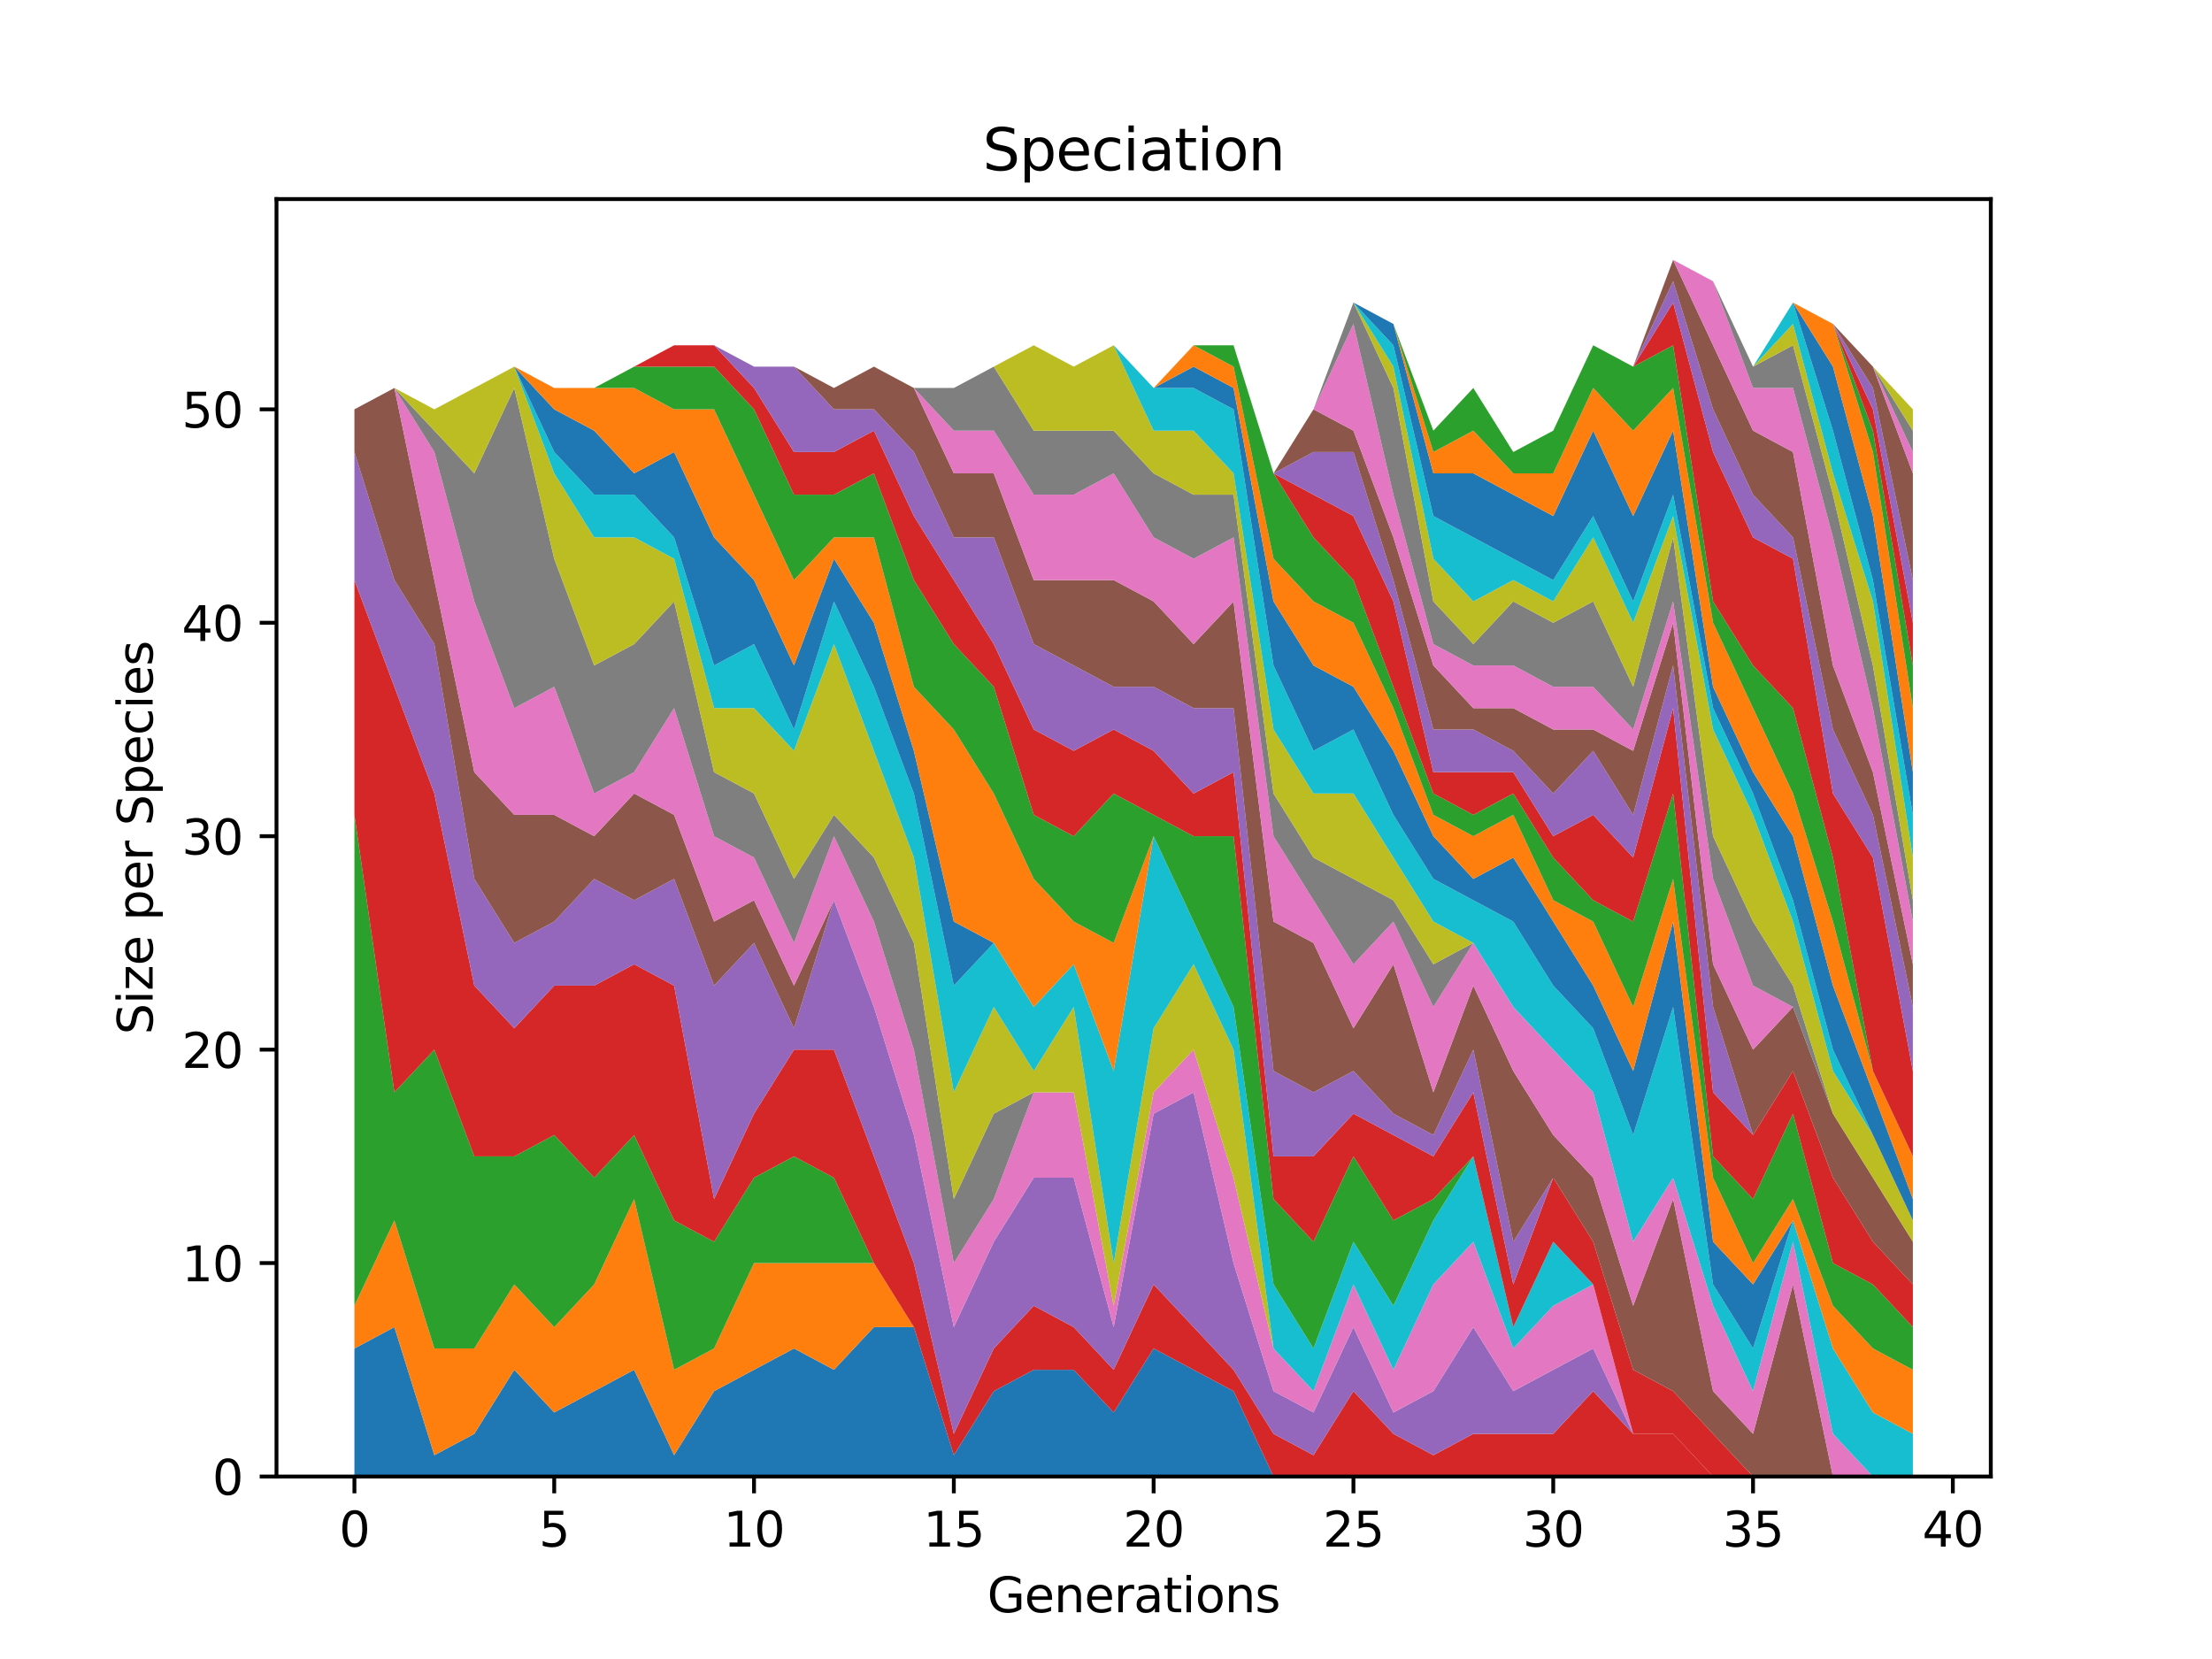 <?xml version="1.0" encoding="utf-8" standalone="no"?>
<!DOCTYPE svg PUBLIC "-//W3C//DTD SVG 1.1//EN"
  "http://www.w3.org/Graphics/SVG/1.1/DTD/svg11.dtd">
<svg xmlns:xlink="http://www.w3.org/1999/xlink" width="460.8pt" height="345.6pt" viewBox="0 0 460.8 345.6" xmlns="http://www.w3.org/2000/svg" version="1.1">
 <defs>
  <style type="text/css">*{stroke-linejoin: round; stroke-linecap: butt}</style>
 </defs>
 <g id="figure_1">
  <g id="patch_1">
   <path d="M 0 345.6 
L 460.8 345.6 
L 460.8 0 
L 0 0 
z
" style="fill: #ffffff"/>
  </g>
  <g id="axes_1">
   <g id="patch_2">
    <path d="M 57.6 307.584 
L 414.72 307.584 
L 414.72 41.472 
L 57.6 41.472 
z
" style="fill: #ffffff"/>
   </g>
   <g id="PolyCollection_1">
    <path d="M 73.833 280.906 
L 73.833 307.584 
L 82.157 307.584 
L 90.482 307.584 
L 98.806 307.584 
L 107.131 307.584 
L 115.455 307.584 
L 123.78 307.584 
L 132.104 307.584 
L 140.429 307.584 
L 148.753 307.584 
L 157.077 307.584 
L 165.402 307.584 
L 173.726 307.584 
L 182.051 307.584 
L 190.375 307.584 
L 198.7 307.584 
L 207.024 307.584 
L 215.349 307.584 
L 223.673 307.584 
L 231.998 307.584 
L 240.322 307.584 
L 248.647 307.584 
L 256.971 307.584 
L 265.296 307.584 
L 273.62 307.584 
L 281.945 307.584 
L 290.269 307.584 
L 298.594 307.584 
L 306.918 307.584 
L 315.243 307.584 
L 323.567 307.584 
L 331.891 307.584 
L 340.216 307.584 
L 348.54 307.584 
L 356.865 307.584 
L 365.189 307.584 
L 373.514 307.584 
L 381.838 307.584 
L 390.163 307.584 
L 398.487 307.584 
L 398.487 307.584 
L 398.487 307.584 
L 390.163 307.584 
L 381.838 307.584 
L 373.514 307.584 
L 365.189 307.584 
L 356.865 307.584 
L 348.54 307.584 
L 340.216 307.584 
L 331.891 307.584 
L 323.567 307.584 
L 315.243 307.584 
L 306.918 307.584 
L 298.594 307.584 
L 290.269 307.584 
L 281.945 307.584 
L 273.62 307.584 
L 265.296 307.584 
L 256.971 289.799 
L 248.647 285.352 
L 240.322 280.906 
L 231.998 294.245 
L 223.673 285.352 
L 215.349 285.352 
L 207.024 289.799 
L 198.7 303.138 
L 190.375 276.46 
L 182.051 276.46 
L 173.726 285.352 
L 165.402 280.906 
L 157.077 285.352 
L 148.753 289.799 
L 140.429 303.138 
L 132.104 285.352 
L 123.78 289.799 
L 115.455 294.245 
L 107.131 285.352 
L 98.806 298.691 
L 90.482 303.138 
L 82.157 276.46 
L 73.833 280.906 
z
" clip-path="url(#p7f18884661)" style="fill: #1f77b4"/>
   </g>
   <g id="PolyCollection_2">
    <path d="M 73.833 272.013 
L 73.833 280.906 
L 82.157 276.46 
L 90.482 303.138 
L 98.806 298.691 
L 107.131 285.352 
L 115.455 294.245 
L 123.78 289.799 
L 132.104 285.352 
L 140.429 303.138 
L 148.753 289.799 
L 157.077 285.352 
L 165.402 280.906 
L 173.726 285.352 
L 182.051 276.46 
L 190.375 276.46 
L 198.7 303.138 
L 207.024 289.799 
L 215.349 285.352 
L 223.673 285.352 
L 231.998 294.245 
L 240.322 280.906 
L 248.647 285.352 
L 256.971 289.799 
L 265.296 307.584 
L 273.62 307.584 
L 281.945 307.584 
L 290.269 307.584 
L 298.594 307.584 
L 306.918 307.584 
L 315.243 307.584 
L 323.567 307.584 
L 331.891 307.584 
L 340.216 307.584 
L 348.54 307.584 
L 356.865 307.584 
L 365.189 307.584 
L 373.514 307.584 
L 381.838 307.584 
L 390.163 307.584 
L 398.487 307.584 
L 398.487 307.584 
L 398.487 307.584 
L 390.163 307.584 
L 381.838 307.584 
L 373.514 307.584 
L 365.189 307.584 
L 356.865 307.584 
L 348.54 307.584 
L 340.216 307.584 
L 331.891 307.584 
L 323.567 307.584 
L 315.243 307.584 
L 306.918 307.584 
L 298.594 307.584 
L 290.269 307.584 
L 281.945 307.584 
L 273.62 307.584 
L 265.296 307.584 
L 256.971 289.799 
L 248.647 285.352 
L 240.322 280.906 
L 231.998 294.245 
L 223.673 285.352 
L 215.349 285.352 
L 207.024 289.799 
L 198.7 303.138 
L 190.375 276.46 
L 182.051 263.121 
L 173.726 263.121 
L 165.402 263.121 
L 157.077 263.121 
L 148.753 280.906 
L 140.429 285.352 
L 132.104 249.782 
L 123.78 267.567 
L 115.455 276.46 
L 107.131 267.567 
L 98.806 280.906 
L 90.482 280.906 
L 82.157 254.228 
L 73.833 272.013 
z
" clip-path="url(#p7f18884661)" style="fill: #ff7f0e"/>
   </g>
   <g id="PolyCollection_3">
    <path d="M 73.833 169.748 
L 73.833 272.013 
L 82.157 254.228 
L 90.482 280.906 
L 98.806 280.906 
L 107.131 267.567 
L 115.455 276.46 
L 123.78 267.567 
L 132.104 249.782 
L 140.429 285.352 
L 148.753 280.906 
L 157.077 263.121 
L 165.402 263.121 
L 173.726 263.121 
L 182.051 263.121 
L 190.375 276.46 
L 198.7 303.138 
L 207.024 289.799 
L 215.349 285.352 
L 223.673 285.352 
L 231.998 294.245 
L 240.322 280.906 
L 248.647 285.352 
L 256.971 289.799 
L 265.296 307.584 
L 273.62 307.584 
L 281.945 307.584 
L 290.269 307.584 
L 298.594 307.584 
L 306.918 307.584 
L 315.243 307.584 
L 323.567 307.584 
L 331.891 307.584 
L 340.216 307.584 
L 348.54 307.584 
L 356.865 307.584 
L 365.189 307.584 
L 373.514 307.584 
L 381.838 307.584 
L 390.163 307.584 
L 398.487 307.584 
L 398.487 307.584 
L 398.487 307.584 
L 390.163 307.584 
L 381.838 307.584 
L 373.514 307.584 
L 365.189 307.584 
L 356.865 307.584 
L 348.54 307.584 
L 340.216 307.584 
L 331.891 307.584 
L 323.567 307.584 
L 315.243 307.584 
L 306.918 307.584 
L 298.594 307.584 
L 290.269 307.584 
L 281.945 307.584 
L 273.62 307.584 
L 265.296 307.584 
L 256.971 289.799 
L 248.647 285.352 
L 240.322 280.906 
L 231.998 294.245 
L 223.673 285.352 
L 215.349 285.352 
L 207.024 289.799 
L 198.7 303.138 
L 190.375 276.46 
L 182.051 263.121 
L 173.726 245.336 
L 165.402 240.889 
L 157.077 245.336 
L 148.753 258.675 
L 140.429 254.228 
L 132.104 236.443 
L 123.78 245.336 
L 115.455 236.443 
L 107.131 240.889 
L 98.806 240.889 
L 90.482 218.658 
L 82.157 227.55 
L 73.833 169.748 
z
" clip-path="url(#p7f18884661)" style="fill: #2ca02c"/>
   </g>
   <g id="PolyCollection_4">
    <path d="M 73.833 120.839 
L 73.833 169.748 
L 82.157 227.55 
L 90.482 218.658 
L 98.806 240.889 
L 107.131 240.889 
L 115.455 236.443 
L 123.78 245.336 
L 132.104 236.443 
L 140.429 254.228 
L 148.753 258.675 
L 157.077 245.336 
L 165.402 240.889 
L 173.726 245.336 
L 182.051 263.121 
L 190.375 276.46 
L 198.7 303.138 
L 207.024 289.799 
L 215.349 285.352 
L 223.673 285.352 
L 231.998 294.245 
L 240.322 280.906 
L 248.647 285.352 
L 256.971 289.799 
L 265.296 307.584 
L 273.62 307.584 
L 281.945 307.584 
L 290.269 307.584 
L 298.594 307.584 
L 306.918 307.584 
L 315.243 307.584 
L 323.567 307.584 
L 331.891 307.584 
L 340.216 307.584 
L 348.54 307.584 
L 356.865 307.584 
L 365.189 307.584 
L 373.514 307.584 
L 381.838 307.584 
L 390.163 307.584 
L 398.487 307.584 
L 398.487 307.584 
L 398.487 307.584 
L 390.163 307.584 
L 381.838 307.584 
L 373.514 307.584 
L 365.189 307.584 
L 356.865 307.584 
L 348.54 298.691 
L 340.216 298.691 
L 331.891 289.799 
L 323.567 298.691 
L 315.243 298.691 
L 306.918 298.691 
L 298.594 303.138 
L 290.269 298.691 
L 281.945 289.799 
L 273.62 303.138 
L 265.296 298.691 
L 256.971 285.352 
L 248.647 276.46 
L 240.322 267.567 
L 231.998 285.352 
L 223.673 276.46 
L 215.349 272.013 
L 207.024 280.906 
L 198.7 298.691 
L 190.375 263.121 
L 182.051 240.889 
L 173.726 218.658 
L 165.402 218.658 
L 157.077 231.997 
L 148.753 249.782 
L 140.429 205.319 
L 132.104 200.872 
L 123.78 205.319 
L 115.455 205.319 
L 107.131 214.211 
L 98.806 205.319 
L 90.482 165.302 
L 82.157 143.07 
L 73.833 120.839 
z
" clip-path="url(#p7f18884661)" style="fill: #d62728"/>
   </g>
   <g id="PolyCollection_5">
    <path d="M 73.833 94.161 
L 73.833 120.839 
L 82.157 143.07 
L 90.482 165.302 
L 98.806 205.319 
L 107.131 214.211 
L 115.455 205.319 
L 123.78 205.319 
L 132.104 200.872 
L 140.429 205.319 
L 148.753 249.782 
L 157.077 231.997 
L 165.402 218.658 
L 173.726 218.658 
L 182.051 240.889 
L 190.375 263.121 
L 198.7 298.691 
L 207.024 280.906 
L 215.349 272.013 
L 223.673 276.46 
L 231.998 285.352 
L 240.322 267.567 
L 248.647 276.46 
L 256.971 285.352 
L 265.296 298.691 
L 273.62 303.138 
L 281.945 289.799 
L 290.269 298.691 
L 298.594 303.138 
L 306.918 298.691 
L 315.243 298.691 
L 323.567 298.691 
L 331.891 289.799 
L 340.216 298.691 
L 348.54 298.691 
L 356.865 307.584 
L 365.189 307.584 
L 373.514 307.584 
L 381.838 307.584 
L 390.163 307.584 
L 398.487 307.584 
L 398.487 307.584 
L 398.487 307.584 
L 390.163 307.584 
L 381.838 307.584 
L 373.514 307.584 
L 365.189 307.584 
L 356.865 307.584 
L 348.54 298.691 
L 340.216 298.691 
L 331.891 280.906 
L 323.567 285.352 
L 315.243 289.799 
L 306.918 276.46 
L 298.594 289.799 
L 290.269 294.245 
L 281.945 276.46 
L 273.62 294.245 
L 265.296 289.799 
L 256.971 263.121 
L 248.647 227.55 
L 240.322 231.997 
L 231.998 276.46 
L 223.673 245.336 
L 215.349 245.336 
L 207.024 258.675 
L 198.7 276.46 
L 190.375 236.443 
L 182.051 209.765 
L 173.726 187.533 
L 165.402 214.211 
L 157.077 196.426 
L 148.753 205.319 
L 140.429 183.087 
L 132.104 187.533 
L 123.78 183.087 
L 115.455 191.98 
L 107.131 196.426 
L 98.806 183.087 
L 90.482 134.178 
L 82.157 120.839 
L 73.833 94.161 
z
" clip-path="url(#p7f18884661)" style="fill: #9467bd"/>
   </g>
   <g id="PolyCollection_6">
    <path d="M 73.833 85.268 
L 73.833 94.161 
L 82.157 120.839 
L 90.482 134.178 
L 98.806 183.087 
L 107.131 196.426 
L 115.455 191.98 
L 123.78 183.087 
L 132.104 187.533 
L 140.429 183.087 
L 148.753 205.319 
L 157.077 196.426 
L 165.402 214.211 
L 173.726 187.533 
L 182.051 209.765 
L 190.375 236.443 
L 198.7 276.46 
L 207.024 258.675 
L 215.349 245.336 
L 223.673 245.336 
L 231.998 276.46 
L 240.322 231.997 
L 248.647 227.55 
L 256.971 263.121 
L 265.296 289.799 
L 273.62 294.245 
L 281.945 276.46 
L 290.269 294.245 
L 298.594 289.799 
L 306.918 276.46 
L 315.243 289.799 
L 323.567 285.352 
L 331.891 280.906 
L 340.216 298.691 
L 348.54 298.691 
L 356.865 307.584 
L 365.189 307.584 
L 373.514 307.584 
L 381.838 307.584 
L 390.163 307.584 
L 398.487 307.584 
L 398.487 307.584 
L 398.487 307.584 
L 390.163 307.584 
L 381.838 307.584 
L 373.514 307.584 
L 365.189 307.584 
L 356.865 307.584 
L 348.54 298.691 
L 340.216 298.691 
L 331.891 280.906 
L 323.567 285.352 
L 315.243 289.799 
L 306.918 276.46 
L 298.594 289.799 
L 290.269 294.245 
L 281.945 276.46 
L 273.62 294.245 
L 265.296 289.799 
L 256.971 263.121 
L 248.647 227.55 
L 240.322 231.997 
L 231.998 276.46 
L 223.673 245.336 
L 215.349 245.336 
L 207.024 258.675 
L 198.7 276.46 
L 190.375 236.443 
L 182.051 209.765 
L 173.726 187.533 
L 165.402 205.319 
L 157.077 187.533 
L 148.753 191.98 
L 140.429 169.748 
L 132.104 165.302 
L 123.78 174.195 
L 115.455 169.748 
L 107.131 169.748 
L 98.806 160.856 
L 90.482 120.839 
L 82.157 80.822 
L 73.833 85.268 
z
" clip-path="url(#p7f18884661)" style="fill: #8c564b"/>
   </g>
   <g id="PolyCollection_7">
    <path d="M 73.833 85.268 
L 73.833 85.268 
L 82.157 80.822 
L 90.482 120.839 
L 98.806 160.856 
L 107.131 169.748 
L 115.455 169.748 
L 123.78 174.195 
L 132.104 165.302 
L 140.429 169.748 
L 148.753 191.98 
L 157.077 187.533 
L 165.402 205.319 
L 173.726 187.533 
L 182.051 209.765 
L 190.375 236.443 
L 198.7 276.46 
L 207.024 258.675 
L 215.349 245.336 
L 223.673 245.336 
L 231.998 276.46 
L 240.322 231.997 
L 248.647 227.55 
L 256.971 263.121 
L 265.296 289.799 
L 273.62 294.245 
L 281.945 276.46 
L 290.269 294.245 
L 298.594 289.799 
L 306.918 276.46 
L 315.243 289.799 
L 323.567 285.352 
L 331.891 280.906 
L 340.216 298.691 
L 348.54 298.691 
L 356.865 307.584 
L 365.189 307.584 
L 373.514 307.584 
L 381.838 307.584 
L 390.163 307.584 
L 398.487 307.584 
L 398.487 307.584 
L 398.487 307.584 
L 390.163 307.584 
L 381.838 307.584 
L 373.514 307.584 
L 365.189 307.584 
L 356.865 307.584 
L 348.54 298.691 
L 340.216 298.691 
L 331.891 267.567 
L 323.567 272.013 
L 315.243 280.906 
L 306.918 258.675 
L 298.594 267.567 
L 290.269 285.352 
L 281.945 267.567 
L 273.62 289.799 
L 265.296 280.906 
L 256.971 245.336 
L 248.647 218.658 
L 240.322 227.55 
L 231.998 272.013 
L 223.673 227.55 
L 215.349 227.55 
L 207.024 249.782 
L 198.7 263.121 
L 190.375 218.658 
L 182.051 191.98 
L 173.726 174.195 
L 165.402 196.426 
L 157.077 178.641 
L 148.753 174.195 
L 140.429 147.517 
L 132.104 160.856 
L 123.78 165.302 
L 115.455 143.07 
L 107.131 147.517 
L 98.806 125.285 
L 90.482 94.161 
L 82.157 80.822 
L 73.833 85.268 
z
" clip-path="url(#p7f18884661)" style="fill: #e377c2"/>
   </g>
   <g id="PolyCollection_8">
    <path d="M 73.833 85.268 
L 73.833 85.268 
L 82.157 80.822 
L 90.482 94.161 
L 98.806 125.285 
L 107.131 147.517 
L 115.455 143.07 
L 123.78 165.302 
L 132.104 160.856 
L 140.429 147.517 
L 148.753 174.195 
L 157.077 178.641 
L 165.402 196.426 
L 173.726 174.195 
L 182.051 191.98 
L 190.375 218.658 
L 198.7 263.121 
L 207.024 249.782 
L 215.349 227.55 
L 223.673 227.55 
L 231.998 272.013 
L 240.322 227.55 
L 248.647 218.658 
L 256.971 245.336 
L 265.296 280.906 
L 273.62 289.799 
L 281.945 267.567 
L 290.269 285.352 
L 298.594 267.567 
L 306.918 258.675 
L 315.243 280.906 
L 323.567 272.013 
L 331.891 267.567 
L 340.216 298.691 
L 348.54 298.691 
L 356.865 307.584 
L 365.189 307.584 
L 373.514 307.584 
L 381.838 307.584 
L 390.163 307.584 
L 398.487 307.584 
L 398.487 307.584 
L 398.487 307.584 
L 390.163 307.584 
L 381.838 307.584 
L 373.514 307.584 
L 365.189 307.584 
L 356.865 307.584 
L 348.54 298.691 
L 340.216 298.691 
L 331.891 267.567 
L 323.567 272.013 
L 315.243 280.906 
L 306.918 258.675 
L 298.594 267.567 
L 290.269 285.352 
L 281.945 267.567 
L 273.62 289.799 
L 265.296 280.906 
L 256.971 245.336 
L 248.647 218.658 
L 240.322 227.55 
L 231.998 272.013 
L 223.673 227.55 
L 215.349 227.55 
L 207.024 231.997 
L 198.7 249.782 
L 190.375 196.426 
L 182.051 178.641 
L 173.726 169.748 
L 165.402 183.087 
L 157.077 165.302 
L 148.753 160.856 
L 140.429 125.285 
L 132.104 134.178 
L 123.78 138.624 
L 115.455 116.392 
L 107.131 80.822 
L 98.806 98.607 
L 90.482 89.715 
L 82.157 80.822 
L 73.833 85.268 
z
" clip-path="url(#p7f18884661)" style="fill: #7f7f7f"/>
   </g>
   <g id="PolyCollection_9">
    <path d="M 73.833 85.268 
L 73.833 85.268 
L 82.157 80.822 
L 90.482 89.715 
L 98.806 98.607 
L 107.131 80.822 
L 115.455 116.392 
L 123.78 138.624 
L 132.104 134.178 
L 140.429 125.285 
L 148.753 160.856 
L 157.077 165.302 
L 165.402 183.087 
L 173.726 169.748 
L 182.051 178.641 
L 190.375 196.426 
L 198.7 249.782 
L 207.024 231.997 
L 215.349 227.55 
L 223.673 227.55 
L 231.998 272.013 
L 240.322 227.55 
L 248.647 218.658 
L 256.971 245.336 
L 265.296 280.906 
L 273.62 289.799 
L 281.945 267.567 
L 290.269 285.352 
L 298.594 267.567 
L 306.918 258.675 
L 315.243 280.906 
L 323.567 272.013 
L 331.891 267.567 
L 340.216 298.691 
L 348.54 298.691 
L 356.865 307.584 
L 365.189 307.584 
L 373.514 307.584 
L 381.838 307.584 
L 390.163 307.584 
L 398.487 307.584 
L 398.487 307.584 
L 398.487 307.584 
L 390.163 307.584 
L 381.838 307.584 
L 373.514 307.584 
L 365.189 307.584 
L 356.865 307.584 
L 348.54 298.691 
L 340.216 298.691 
L 331.891 267.567 
L 323.567 272.013 
L 315.243 280.906 
L 306.918 258.675 
L 298.594 267.567 
L 290.269 285.352 
L 281.945 267.567 
L 273.62 289.799 
L 265.296 280.906 
L 256.971 218.658 
L 248.647 200.872 
L 240.322 214.211 
L 231.998 263.121 
L 223.673 209.765 
L 215.349 223.104 
L 207.024 209.765 
L 198.7 227.55 
L 190.375 178.641 
L 182.051 156.409 
L 173.726 134.178 
L 165.402 156.409 
L 157.077 147.517 
L 148.753 147.517 
L 140.429 116.392 
L 132.104 111.946 
L 123.78 111.946 
L 115.455 98.607 
L 107.131 76.376 
L 98.806 80.822 
L 90.482 85.268 
L 82.157 80.822 
L 73.833 85.268 
z
" clip-path="url(#p7f18884661)" style="fill: #bcbd22"/>
   </g>
   <g id="PolyCollection_10">
    <path d="M 73.833 85.268 
L 73.833 85.268 
L 82.157 80.822 
L 90.482 85.268 
L 98.806 80.822 
L 107.131 76.376 
L 115.455 98.607 
L 123.78 111.946 
L 132.104 111.946 
L 140.429 116.392 
L 148.753 147.517 
L 157.077 147.517 
L 165.402 156.409 
L 173.726 134.178 
L 182.051 156.409 
L 190.375 178.641 
L 198.7 227.55 
L 207.024 209.765 
L 215.349 223.104 
L 223.673 209.765 
L 231.998 263.121 
L 240.322 214.211 
L 248.647 200.872 
L 256.971 218.658 
L 265.296 280.906 
L 273.62 289.799 
L 281.945 267.567 
L 290.269 285.352 
L 298.594 267.567 
L 306.918 258.675 
L 315.243 280.906 
L 323.567 272.013 
L 331.891 267.567 
L 340.216 298.691 
L 348.54 298.691 
L 356.865 307.584 
L 365.189 307.584 
L 373.514 307.584 
L 381.838 307.584 
L 390.163 307.584 
L 398.487 307.584 
L 398.487 307.584 
L 398.487 307.584 
L 390.163 307.584 
L 381.838 307.584 
L 373.514 307.584 
L 365.189 307.584 
L 356.865 307.584 
L 348.54 298.691 
L 340.216 298.691 
L 331.891 267.567 
L 323.567 258.675 
L 315.243 276.46 
L 306.918 240.889 
L 298.594 254.228 
L 290.269 272.013 
L 281.945 258.675 
L 273.62 280.906 
L 265.296 267.567 
L 256.971 209.765 
L 248.647 191.98 
L 240.322 174.195 
L 231.998 223.104 
L 223.673 200.872 
L 215.349 209.765 
L 207.024 196.426 
L 198.7 205.319 
L 190.375 165.302 
L 182.051 143.07 
L 173.726 125.285 
L 165.402 151.963 
L 157.077 134.178 
L 148.753 138.624 
L 140.429 111.946 
L 132.104 103.053 
L 123.78 103.053 
L 115.455 94.161 
L 107.131 76.376 
L 98.806 80.822 
L 90.482 85.268 
L 82.157 80.822 
L 73.833 85.268 
z
" clip-path="url(#p7f18884661)" style="fill: #17becf"/>
   </g>
   <g id="PolyCollection_11">
    <path d="M 73.833 85.268 
L 73.833 85.268 
L 82.157 80.822 
L 90.482 85.268 
L 98.806 80.822 
L 107.131 76.376 
L 115.455 94.161 
L 123.78 103.053 
L 132.104 103.053 
L 140.429 111.946 
L 148.753 138.624 
L 157.077 134.178 
L 165.402 151.963 
L 173.726 125.285 
L 182.051 143.07 
L 190.375 165.302 
L 198.7 205.319 
L 207.024 196.426 
L 215.349 209.765 
L 223.673 200.872 
L 231.998 223.104 
L 240.322 174.195 
L 248.647 191.98 
L 256.971 209.765 
L 265.296 267.567 
L 273.62 280.906 
L 281.945 258.675 
L 290.269 272.013 
L 298.594 254.228 
L 306.918 240.889 
L 315.243 276.46 
L 323.567 258.675 
L 331.891 267.567 
L 340.216 298.691 
L 348.54 298.691 
L 356.865 307.584 
L 365.189 307.584 
L 373.514 307.584 
L 381.838 307.584 
L 390.163 307.584 
L 398.487 307.584 
L 398.487 307.584 
L 398.487 307.584 
L 390.163 307.584 
L 381.838 307.584 
L 373.514 307.584 
L 365.189 307.584 
L 356.865 307.584 
L 348.54 298.691 
L 340.216 298.691 
L 331.891 267.567 
L 323.567 258.675 
L 315.243 276.46 
L 306.918 240.889 
L 298.594 254.228 
L 290.269 272.013 
L 281.945 258.675 
L 273.62 280.906 
L 265.296 267.567 
L 256.971 209.765 
L 248.647 191.98 
L 240.322 174.195 
L 231.998 223.104 
L 223.673 200.872 
L 215.349 209.765 
L 207.024 196.426 
L 198.7 191.98 
L 190.375 156.409 
L 182.051 129.731 
L 173.726 116.392 
L 165.402 138.624 
L 157.077 120.839 
L 148.753 111.946 
L 140.429 94.161 
L 132.104 98.607 
L 123.78 89.715 
L 115.455 85.268 
L 107.131 76.376 
L 98.806 80.822 
L 90.482 85.268 
L 82.157 80.822 
L 73.833 85.268 
z
" clip-path="url(#p7f18884661)" style="fill: #1f77b4"/>
   </g>
   <g id="PolyCollection_12">
    <path d="M 73.833 85.268 
L 73.833 85.268 
L 82.157 80.822 
L 90.482 85.268 
L 98.806 80.822 
L 107.131 76.376 
L 115.455 85.268 
L 123.78 89.715 
L 132.104 98.607 
L 140.429 94.161 
L 148.753 111.946 
L 157.077 120.839 
L 165.402 138.624 
L 173.726 116.392 
L 182.051 129.731 
L 190.375 156.409 
L 198.7 191.98 
L 207.024 196.426 
L 215.349 209.765 
L 223.673 200.872 
L 231.998 223.104 
L 240.322 174.195 
L 248.647 191.98 
L 256.971 209.765 
L 265.296 267.567 
L 273.62 280.906 
L 281.945 258.675 
L 290.269 272.013 
L 298.594 254.228 
L 306.918 240.889 
L 315.243 276.46 
L 323.567 258.675 
L 331.891 267.567 
L 340.216 298.691 
L 348.54 298.691 
L 356.865 307.584 
L 365.189 307.584 
L 373.514 307.584 
L 381.838 307.584 
L 390.163 307.584 
L 398.487 307.584 
L 398.487 307.584 
L 398.487 307.584 
L 390.163 307.584 
L 381.838 307.584 
L 373.514 307.584 
L 365.189 307.584 
L 356.865 307.584 
L 348.54 298.691 
L 340.216 298.691 
L 331.891 267.567 
L 323.567 258.675 
L 315.243 276.46 
L 306.918 240.889 
L 298.594 254.228 
L 290.269 272.013 
L 281.945 258.675 
L 273.62 280.906 
L 265.296 267.567 
L 256.971 209.765 
L 248.647 191.98 
L 240.322 174.195 
L 231.998 196.426 
L 223.673 191.98 
L 215.349 183.087 
L 207.024 165.302 
L 198.7 151.963 
L 190.375 143.07 
L 182.051 111.946 
L 173.726 111.946 
L 165.402 120.839 
L 157.077 103.053 
L 148.753 85.268 
L 140.429 85.268 
L 132.104 80.822 
L 123.78 80.822 
L 115.455 80.822 
L 107.131 76.376 
L 98.806 80.822 
L 90.482 85.268 
L 82.157 80.822 
L 73.833 85.268 
z
" clip-path="url(#p7f18884661)" style="fill: #ff7f0e"/>
   </g>
   <g id="PolyCollection_13">
    <path d="M 73.833 85.268 
L 73.833 85.268 
L 82.157 80.822 
L 90.482 85.268 
L 98.806 80.822 
L 107.131 76.376 
L 115.455 80.822 
L 123.78 80.822 
L 132.104 80.822 
L 140.429 85.268 
L 148.753 85.268 
L 157.077 103.053 
L 165.402 120.839 
L 173.726 111.946 
L 182.051 111.946 
L 190.375 143.07 
L 198.7 151.963 
L 207.024 165.302 
L 215.349 183.087 
L 223.673 191.98 
L 231.998 196.426 
L 240.322 174.195 
L 248.647 191.98 
L 256.971 209.765 
L 265.296 267.567 
L 273.62 280.906 
L 281.945 258.675 
L 290.269 272.013 
L 298.594 254.228 
L 306.918 240.889 
L 315.243 276.46 
L 323.567 258.675 
L 331.891 267.567 
L 340.216 298.691 
L 348.54 298.691 
L 356.865 307.584 
L 365.189 307.584 
L 373.514 307.584 
L 381.838 307.584 
L 390.163 307.584 
L 398.487 307.584 
L 398.487 307.584 
L 398.487 307.584 
L 390.163 307.584 
L 381.838 307.584 
L 373.514 307.584 
L 365.189 307.584 
L 356.865 307.584 
L 348.54 298.691 
L 340.216 298.691 
L 331.891 267.567 
L 323.567 258.675 
L 315.243 276.46 
L 306.918 240.889 
L 298.594 249.782 
L 290.269 254.228 
L 281.945 240.889 
L 273.62 258.675 
L 265.296 249.782 
L 256.971 174.195 
L 248.647 174.195 
L 240.322 169.748 
L 231.998 165.302 
L 223.673 174.195 
L 215.349 169.748 
L 207.024 143.07 
L 198.7 134.178 
L 190.375 120.839 
L 182.051 98.607 
L 173.726 103.053 
L 165.402 103.053 
L 157.077 85.268 
L 148.753 76.376 
L 140.429 76.376 
L 132.104 76.376 
L 123.78 80.822 
L 115.455 80.822 
L 107.131 76.376 
L 98.806 80.822 
L 90.482 85.268 
L 82.157 80.822 
L 73.833 85.268 
z
" clip-path="url(#p7f18884661)" style="fill: #2ca02c"/>
   </g>
   <g id="PolyCollection_14">
    <path d="M 73.833 85.268 
L 73.833 85.268 
L 82.157 80.822 
L 90.482 85.268 
L 98.806 80.822 
L 107.131 76.376 
L 115.455 80.822 
L 123.78 80.822 
L 132.104 76.376 
L 140.429 76.376 
L 148.753 76.376 
L 157.077 85.268 
L 165.402 103.053 
L 173.726 103.053 
L 182.051 98.607 
L 190.375 120.839 
L 198.7 134.178 
L 207.024 143.07 
L 215.349 169.748 
L 223.673 174.195 
L 231.998 165.302 
L 240.322 169.748 
L 248.647 174.195 
L 256.971 174.195 
L 265.296 249.782 
L 273.62 258.675 
L 281.945 240.889 
L 290.269 254.228 
L 298.594 249.782 
L 306.918 240.889 
L 315.243 276.46 
L 323.567 258.675 
L 331.891 267.567 
L 340.216 298.691 
L 348.54 298.691 
L 356.865 307.584 
L 365.189 307.584 
L 373.514 307.584 
L 381.838 307.584 
L 390.163 307.584 
L 398.487 307.584 
L 398.487 307.584 
L 398.487 307.584 
L 390.163 307.584 
L 381.838 307.584 
L 373.514 307.584 
L 365.189 307.584 
L 356.865 298.691 
L 348.54 289.799 
L 340.216 285.352 
L 331.891 258.675 
L 323.567 245.336 
L 315.243 267.567 
L 306.918 227.55 
L 298.594 240.889 
L 290.269 236.443 
L 281.945 231.997 
L 273.62 240.889 
L 265.296 240.889 
L 256.971 160.856 
L 248.647 165.302 
L 240.322 156.409 
L 231.998 151.963 
L 223.673 156.409 
L 215.349 151.963 
L 207.024 134.178 
L 198.7 120.839 
L 190.375 107.5 
L 182.051 89.715 
L 173.726 94.161 
L 165.402 94.161 
L 157.077 80.822 
L 148.753 71.929 
L 140.429 71.929 
L 132.104 76.376 
L 123.78 80.822 
L 115.455 80.822 
L 107.131 76.376 
L 98.806 80.822 
L 90.482 85.268 
L 82.157 80.822 
L 73.833 85.268 
z
" clip-path="url(#p7f18884661)" style="fill: #d62728"/>
   </g>
   <g id="PolyCollection_15">
    <path d="M 73.833 85.268 
L 73.833 85.268 
L 82.157 80.822 
L 90.482 85.268 
L 98.806 80.822 
L 107.131 76.376 
L 115.455 80.822 
L 123.78 80.822 
L 132.104 76.376 
L 140.429 71.929 
L 148.753 71.929 
L 157.077 80.822 
L 165.402 94.161 
L 173.726 94.161 
L 182.051 89.715 
L 190.375 107.5 
L 198.7 120.839 
L 207.024 134.178 
L 215.349 151.963 
L 223.673 156.409 
L 231.998 151.963 
L 240.322 156.409 
L 248.647 165.302 
L 256.971 160.856 
L 265.296 240.889 
L 273.62 240.889 
L 281.945 231.997 
L 290.269 236.443 
L 298.594 240.889 
L 306.918 227.55 
L 315.243 267.567 
L 323.567 245.336 
L 331.891 258.675 
L 340.216 285.352 
L 348.54 289.799 
L 356.865 298.691 
L 365.189 307.584 
L 373.514 307.584 
L 381.838 307.584 
L 390.163 307.584 
L 398.487 307.584 
L 398.487 307.584 
L 398.487 307.584 
L 390.163 307.584 
L 381.838 307.584 
L 373.514 307.584 
L 365.189 307.584 
L 356.865 298.691 
L 348.54 289.799 
L 340.216 285.352 
L 331.891 258.675 
L 323.567 245.336 
L 315.243 258.675 
L 306.918 218.658 
L 298.594 236.443 
L 290.269 231.997 
L 281.945 223.104 
L 273.62 227.55 
L 265.296 223.104 
L 256.971 147.517 
L 248.647 147.517 
L 240.322 143.07 
L 231.998 143.07 
L 223.673 138.624 
L 215.349 134.178 
L 207.024 111.946 
L 198.7 111.946 
L 190.375 94.161 
L 182.051 85.268 
L 173.726 85.268 
L 165.402 76.376 
L 157.077 76.376 
L 148.753 71.929 
L 140.429 71.929 
L 132.104 76.376 
L 123.78 80.822 
L 115.455 80.822 
L 107.131 76.376 
L 98.806 80.822 
L 90.482 85.268 
L 82.157 80.822 
L 73.833 85.268 
z
" clip-path="url(#p7f18884661)" style="fill: #9467bd"/>
   </g>
   <g id="PolyCollection_16">
    <path d="M 73.833 85.268 
L 73.833 85.268 
L 82.157 80.822 
L 90.482 85.268 
L 98.806 80.822 
L 107.131 76.376 
L 115.455 80.822 
L 123.78 80.822 
L 132.104 76.376 
L 140.429 71.929 
L 148.753 71.929 
L 157.077 76.376 
L 165.402 76.376 
L 173.726 85.268 
L 182.051 85.268 
L 190.375 94.161 
L 198.7 111.946 
L 207.024 111.946 
L 215.349 134.178 
L 223.673 138.624 
L 231.998 143.07 
L 240.322 143.07 
L 248.647 147.517 
L 256.971 147.517 
L 265.296 223.104 
L 273.62 227.55 
L 281.945 223.104 
L 290.269 231.997 
L 298.594 236.443 
L 306.918 218.658 
L 315.243 258.675 
L 323.567 245.336 
L 331.891 258.675 
L 340.216 285.352 
L 348.54 289.799 
L 356.865 298.691 
L 365.189 307.584 
L 373.514 307.584 
L 381.838 307.584 
L 390.163 307.584 
L 398.487 307.584 
L 398.487 307.584 
L 398.487 307.584 
L 390.163 307.584 
L 381.838 307.584 
L 373.514 267.567 
L 365.189 298.691 
L 356.865 289.799 
L 348.54 249.782 
L 340.216 272.013 
L 331.891 245.336 
L 323.567 236.443 
L 315.243 223.104 
L 306.918 205.319 
L 298.594 227.55 
L 290.269 200.872 
L 281.945 214.211 
L 273.62 196.426 
L 265.296 191.98 
L 256.971 125.285 
L 248.647 134.178 
L 240.322 125.285 
L 231.998 120.839 
L 223.673 120.839 
L 215.349 120.839 
L 207.024 98.607 
L 198.7 98.607 
L 190.375 80.822 
L 182.051 76.376 
L 173.726 80.822 
L 165.402 76.376 
L 157.077 76.376 
L 148.753 71.929 
L 140.429 71.929 
L 132.104 76.376 
L 123.78 80.822 
L 115.455 80.822 
L 107.131 76.376 
L 98.806 80.822 
L 90.482 85.268 
L 82.157 80.822 
L 73.833 85.268 
z
" clip-path="url(#p7f18884661)" style="fill: #8c564b"/>
   </g>
   <g id="PolyCollection_17">
    <path d="M 73.833 85.268 
L 73.833 85.268 
L 82.157 80.822 
L 90.482 85.268 
L 98.806 80.822 
L 107.131 76.376 
L 115.455 80.822 
L 123.78 80.822 
L 132.104 76.376 
L 140.429 71.929 
L 148.753 71.929 
L 157.077 76.376 
L 165.402 76.376 
L 173.726 80.822 
L 182.051 76.376 
L 190.375 80.822 
L 198.7 98.607 
L 207.024 98.607 
L 215.349 120.839 
L 223.673 120.839 
L 231.998 120.839 
L 240.322 125.285 
L 248.647 134.178 
L 256.971 125.285 
L 265.296 191.98 
L 273.62 196.426 
L 281.945 214.211 
L 290.269 200.872 
L 298.594 227.55 
L 306.918 205.319 
L 315.243 223.104 
L 323.567 236.443 
L 331.891 245.336 
L 340.216 272.013 
L 348.54 249.782 
L 356.865 289.799 
L 365.189 298.691 
L 373.514 267.567 
L 381.838 307.584 
L 390.163 307.584 
L 398.487 307.584 
L 398.487 307.584 
L 398.487 307.584 
L 390.163 307.584 
L 381.838 298.691 
L 373.514 258.675 
L 365.189 289.799 
L 356.865 272.013 
L 348.54 245.336 
L 340.216 258.675 
L 331.891 227.55 
L 323.567 218.658 
L 315.243 209.765 
L 306.918 196.426 
L 298.594 209.765 
L 290.269 191.98 
L 281.945 200.872 
L 273.62 187.533 
L 265.296 174.195 
L 256.971 111.946 
L 248.647 116.392 
L 240.322 111.946 
L 231.998 98.607 
L 223.673 103.053 
L 215.349 103.053 
L 207.024 89.715 
L 198.7 89.715 
L 190.375 80.822 
L 182.051 76.376 
L 173.726 80.822 
L 165.402 76.376 
L 157.077 76.376 
L 148.753 71.929 
L 140.429 71.929 
L 132.104 76.376 
L 123.78 80.822 
L 115.455 80.822 
L 107.131 76.376 
L 98.806 80.822 
L 90.482 85.268 
L 82.157 80.822 
L 73.833 85.268 
z
" clip-path="url(#p7f18884661)" style="fill: #e377c2"/>
   </g>
   <g id="PolyCollection_18">
    <path d="M 73.833 85.268 
L 73.833 85.268 
L 82.157 80.822 
L 90.482 85.268 
L 98.806 80.822 
L 107.131 76.376 
L 115.455 80.822 
L 123.78 80.822 
L 132.104 76.376 
L 140.429 71.929 
L 148.753 71.929 
L 157.077 76.376 
L 165.402 76.376 
L 173.726 80.822 
L 182.051 76.376 
L 190.375 80.822 
L 198.7 89.715 
L 207.024 89.715 
L 215.349 103.053 
L 223.673 103.053 
L 231.998 98.607 
L 240.322 111.946 
L 248.647 116.392 
L 256.971 111.946 
L 265.296 174.195 
L 273.62 187.533 
L 281.945 200.872 
L 290.269 191.98 
L 298.594 209.765 
L 306.918 196.426 
L 315.243 209.765 
L 323.567 218.658 
L 331.891 227.55 
L 340.216 258.675 
L 348.54 245.336 
L 356.865 272.013 
L 365.189 289.799 
L 373.514 258.675 
L 381.838 298.691 
L 390.163 307.584 
L 398.487 307.584 
L 398.487 307.584 
L 398.487 307.584 
L 390.163 307.584 
L 381.838 298.691 
L 373.514 258.675 
L 365.189 289.799 
L 356.865 272.013 
L 348.54 245.336 
L 340.216 258.675 
L 331.891 227.55 
L 323.567 218.658 
L 315.243 209.765 
L 306.918 196.426 
L 298.594 200.872 
L 290.269 187.533 
L 281.945 183.087 
L 273.62 178.641 
L 265.296 165.302 
L 256.971 103.053 
L 248.647 103.053 
L 240.322 98.607 
L 231.998 89.715 
L 223.673 89.715 
L 215.349 89.715 
L 207.024 76.376 
L 198.7 80.822 
L 190.375 80.822 
L 182.051 76.376 
L 173.726 80.822 
L 165.402 76.376 
L 157.077 76.376 
L 148.753 71.929 
L 140.429 71.929 
L 132.104 76.376 
L 123.78 80.822 
L 115.455 80.822 
L 107.131 76.376 
L 98.806 80.822 
L 90.482 85.268 
L 82.157 80.822 
L 73.833 85.268 
z
" clip-path="url(#p7f18884661)" style="fill: #7f7f7f"/>
   </g>
   <g id="PolyCollection_19">
    <path d="M 73.833 85.268 
L 73.833 85.268 
L 82.157 80.822 
L 90.482 85.268 
L 98.806 80.822 
L 107.131 76.376 
L 115.455 80.822 
L 123.78 80.822 
L 132.104 76.376 
L 140.429 71.929 
L 148.753 71.929 
L 157.077 76.376 
L 165.402 76.376 
L 173.726 80.822 
L 182.051 76.376 
L 190.375 80.822 
L 198.7 80.822 
L 207.024 76.376 
L 215.349 89.715 
L 223.673 89.715 
L 231.998 89.715 
L 240.322 98.607 
L 248.647 103.053 
L 256.971 103.053 
L 265.296 165.302 
L 273.62 178.641 
L 281.945 183.087 
L 290.269 187.533 
L 298.594 200.872 
L 306.918 196.426 
L 315.243 209.765 
L 323.567 218.658 
L 331.891 227.55 
L 340.216 258.675 
L 348.54 245.336 
L 356.865 272.013 
L 365.189 289.799 
L 373.514 258.675 
L 381.838 298.691 
L 390.163 307.584 
L 398.487 307.584 
L 398.487 307.584 
L 398.487 307.584 
L 390.163 307.584 
L 381.838 298.691 
L 373.514 258.675 
L 365.189 289.799 
L 356.865 272.013 
L 348.54 245.336 
L 340.216 258.675 
L 331.891 227.55 
L 323.567 218.658 
L 315.243 209.765 
L 306.918 196.426 
L 298.594 191.98 
L 290.269 178.641 
L 281.945 165.302 
L 273.62 165.302 
L 265.296 151.963 
L 256.971 98.607 
L 248.647 89.715 
L 240.322 89.715 
L 231.998 71.929 
L 223.673 76.376 
L 215.349 71.929 
L 207.024 76.376 
L 198.7 80.822 
L 190.375 80.822 
L 182.051 76.376 
L 173.726 80.822 
L 165.402 76.376 
L 157.077 76.376 
L 148.753 71.929 
L 140.429 71.929 
L 132.104 76.376 
L 123.78 80.822 
L 115.455 80.822 
L 107.131 76.376 
L 98.806 80.822 
L 90.482 85.268 
L 82.157 80.822 
L 73.833 85.268 
z
" clip-path="url(#p7f18884661)" style="fill: #bcbd22"/>
   </g>
   <g id="PolyCollection_20">
    <path d="M 73.833 85.268 
L 73.833 85.268 
L 82.157 80.822 
L 90.482 85.268 
L 98.806 80.822 
L 107.131 76.376 
L 115.455 80.822 
L 123.78 80.822 
L 132.104 76.376 
L 140.429 71.929 
L 148.753 71.929 
L 157.077 76.376 
L 165.402 76.376 
L 173.726 80.822 
L 182.051 76.376 
L 190.375 80.822 
L 198.7 80.822 
L 207.024 76.376 
L 215.349 71.929 
L 223.673 76.376 
L 231.998 71.929 
L 240.322 89.715 
L 248.647 89.715 
L 256.971 98.607 
L 265.296 151.963 
L 273.62 165.302 
L 281.945 165.302 
L 290.269 178.641 
L 298.594 191.98 
L 306.918 196.426 
L 315.243 209.765 
L 323.567 218.658 
L 331.891 227.55 
L 340.216 258.675 
L 348.54 245.336 
L 356.865 272.013 
L 365.189 289.799 
L 373.514 258.675 
L 381.838 298.691 
L 390.163 307.584 
L 398.487 307.584 
L 398.487 298.691 
L 398.487 298.691 
L 390.163 294.245 
L 381.838 280.906 
L 373.514 254.228 
L 365.189 280.906 
L 356.865 267.567 
L 348.54 209.765 
L 340.216 236.443 
L 331.891 214.211 
L 323.567 205.319 
L 315.243 191.98 
L 306.918 187.533 
L 298.594 183.087 
L 290.269 169.748 
L 281.945 151.963 
L 273.62 156.409 
L 265.296 138.624 
L 256.971 85.268 
L 248.647 80.822 
L 240.322 80.822 
L 231.998 71.929 
L 223.673 76.376 
L 215.349 71.929 
L 207.024 76.376 
L 198.7 80.822 
L 190.375 80.822 
L 182.051 76.376 
L 173.726 80.822 
L 165.402 76.376 
L 157.077 76.376 
L 148.753 71.929 
L 140.429 71.929 
L 132.104 76.376 
L 123.78 80.822 
L 115.455 80.822 
L 107.131 76.376 
L 98.806 80.822 
L 90.482 85.268 
L 82.157 80.822 
L 73.833 85.268 
z
" clip-path="url(#p7f18884661)" style="fill: #17becf"/>
   </g>
   <g id="PolyCollection_21">
    <path d="M 73.833 85.268 
L 73.833 85.268 
L 82.157 80.822 
L 90.482 85.268 
L 98.806 80.822 
L 107.131 76.376 
L 115.455 80.822 
L 123.78 80.822 
L 132.104 76.376 
L 140.429 71.929 
L 148.753 71.929 
L 157.077 76.376 
L 165.402 76.376 
L 173.726 80.822 
L 182.051 76.376 
L 190.375 80.822 
L 198.7 80.822 
L 207.024 76.376 
L 215.349 71.929 
L 223.673 76.376 
L 231.998 71.929 
L 240.322 80.822 
L 248.647 80.822 
L 256.971 85.268 
L 265.296 138.624 
L 273.62 156.409 
L 281.945 151.963 
L 290.269 169.748 
L 298.594 183.087 
L 306.918 187.533 
L 315.243 191.98 
L 323.567 205.319 
L 331.891 214.211 
L 340.216 236.443 
L 348.54 209.765 
L 356.865 267.567 
L 365.189 280.906 
L 373.514 254.228 
L 381.838 280.906 
L 390.163 294.245 
L 398.487 298.691 
L 398.487 298.691 
L 398.487 298.691 
L 390.163 294.245 
L 381.838 280.906 
L 373.514 254.228 
L 365.189 267.567 
L 356.865 258.675 
L 348.54 191.98 
L 340.216 223.104 
L 331.891 205.319 
L 323.567 191.98 
L 315.243 178.641 
L 306.918 183.087 
L 298.594 174.195 
L 290.269 156.409 
L 281.945 143.07 
L 273.62 138.624 
L 265.296 125.285 
L 256.971 80.822 
L 248.647 76.376 
L 240.322 80.822 
L 231.998 71.929 
L 223.673 76.376 
L 215.349 71.929 
L 207.024 76.376 
L 198.7 80.822 
L 190.375 80.822 
L 182.051 76.376 
L 173.726 80.822 
L 165.402 76.376 
L 157.077 76.376 
L 148.753 71.929 
L 140.429 71.929 
L 132.104 76.376 
L 123.78 80.822 
L 115.455 80.822 
L 107.131 76.376 
L 98.806 80.822 
L 90.482 85.268 
L 82.157 80.822 
L 73.833 85.268 
z
" clip-path="url(#p7f18884661)" style="fill: #1f77b4"/>
   </g>
   <g id="PolyCollection_22">
    <path d="M 73.833 85.268 
L 73.833 85.268 
L 82.157 80.822 
L 90.482 85.268 
L 98.806 80.822 
L 107.131 76.376 
L 115.455 80.822 
L 123.78 80.822 
L 132.104 76.376 
L 140.429 71.929 
L 148.753 71.929 
L 157.077 76.376 
L 165.402 76.376 
L 173.726 80.822 
L 182.051 76.376 
L 190.375 80.822 
L 198.7 80.822 
L 207.024 76.376 
L 215.349 71.929 
L 223.673 76.376 
L 231.998 71.929 
L 240.322 80.822 
L 248.647 76.376 
L 256.971 80.822 
L 265.296 125.285 
L 273.62 138.624 
L 281.945 143.07 
L 290.269 156.409 
L 298.594 174.195 
L 306.918 183.087 
L 315.243 178.641 
L 323.567 191.98 
L 331.891 205.319 
L 340.216 223.104 
L 348.54 191.98 
L 356.865 258.675 
L 365.189 267.567 
L 373.514 254.228 
L 381.838 280.906 
L 390.163 294.245 
L 398.487 298.691 
L 398.487 285.352 
L 398.487 285.352 
L 390.163 280.906 
L 381.838 272.013 
L 373.514 249.782 
L 365.189 263.121 
L 356.865 245.336 
L 348.54 183.087 
L 340.216 209.765 
L 331.891 191.98 
L 323.567 187.533 
L 315.243 169.748 
L 306.918 174.195 
L 298.594 169.748 
L 290.269 147.517 
L 281.945 129.731 
L 273.62 125.285 
L 265.296 116.392 
L 256.971 76.376 
L 248.647 71.929 
L 240.322 80.822 
L 231.998 71.929 
L 223.673 76.376 
L 215.349 71.929 
L 207.024 76.376 
L 198.7 80.822 
L 190.375 80.822 
L 182.051 76.376 
L 173.726 80.822 
L 165.402 76.376 
L 157.077 76.376 
L 148.753 71.929 
L 140.429 71.929 
L 132.104 76.376 
L 123.78 80.822 
L 115.455 80.822 
L 107.131 76.376 
L 98.806 80.822 
L 90.482 85.268 
L 82.157 80.822 
L 73.833 85.268 
z
" clip-path="url(#p7f18884661)" style="fill: #ff7f0e"/>
   </g>
   <g id="PolyCollection_23">
    <path d="M 73.833 85.268 
L 73.833 85.268 
L 82.157 80.822 
L 90.482 85.268 
L 98.806 80.822 
L 107.131 76.376 
L 115.455 80.822 
L 123.78 80.822 
L 132.104 76.376 
L 140.429 71.929 
L 148.753 71.929 
L 157.077 76.376 
L 165.402 76.376 
L 173.726 80.822 
L 182.051 76.376 
L 190.375 80.822 
L 198.7 80.822 
L 207.024 76.376 
L 215.349 71.929 
L 223.673 76.376 
L 231.998 71.929 
L 240.322 80.822 
L 248.647 71.929 
L 256.971 76.376 
L 265.296 116.392 
L 273.62 125.285 
L 281.945 129.731 
L 290.269 147.517 
L 298.594 169.748 
L 306.918 174.195 
L 315.243 169.748 
L 323.567 187.533 
L 331.891 191.98 
L 340.216 209.765 
L 348.54 183.087 
L 356.865 245.336 
L 365.189 263.121 
L 373.514 249.782 
L 381.838 272.013 
L 390.163 280.906 
L 398.487 285.352 
L 398.487 276.46 
L 398.487 276.46 
L 390.163 267.567 
L 381.838 263.121 
L 373.514 231.997 
L 365.189 249.782 
L 356.865 240.889 
L 348.54 165.302 
L 340.216 191.98 
L 331.891 187.533 
L 323.567 178.641 
L 315.243 165.302 
L 306.918 169.748 
L 298.594 165.302 
L 290.269 143.07 
L 281.945 120.839 
L 273.62 111.946 
L 265.296 98.607 
L 256.971 71.929 
L 248.647 71.929 
L 240.322 80.822 
L 231.998 71.929 
L 223.673 76.376 
L 215.349 71.929 
L 207.024 76.376 
L 198.7 80.822 
L 190.375 80.822 
L 182.051 76.376 
L 173.726 80.822 
L 165.402 76.376 
L 157.077 76.376 
L 148.753 71.929 
L 140.429 71.929 
L 132.104 76.376 
L 123.78 80.822 
L 115.455 80.822 
L 107.131 76.376 
L 98.806 80.822 
L 90.482 85.268 
L 82.157 80.822 
L 73.833 85.268 
z
" clip-path="url(#p7f18884661)" style="fill: #2ca02c"/>
   </g>
   <g id="PolyCollection_24">
    <path d="M 73.833 85.268 
L 73.833 85.268 
L 82.157 80.822 
L 90.482 85.268 
L 98.806 80.822 
L 107.131 76.376 
L 115.455 80.822 
L 123.78 80.822 
L 132.104 76.376 
L 140.429 71.929 
L 148.753 71.929 
L 157.077 76.376 
L 165.402 76.376 
L 173.726 80.822 
L 182.051 76.376 
L 190.375 80.822 
L 198.7 80.822 
L 207.024 76.376 
L 215.349 71.929 
L 223.673 76.376 
L 231.998 71.929 
L 240.322 80.822 
L 248.647 71.929 
L 256.971 71.929 
L 265.296 98.607 
L 273.62 111.946 
L 281.945 120.839 
L 290.269 143.07 
L 298.594 165.302 
L 306.918 169.748 
L 315.243 165.302 
L 323.567 178.641 
L 331.891 187.533 
L 340.216 191.98 
L 348.54 165.302 
L 356.865 240.889 
L 365.189 249.782 
L 373.514 231.997 
L 381.838 263.121 
L 390.163 267.567 
L 398.487 276.46 
L 398.487 267.567 
L 398.487 267.567 
L 390.163 258.675 
L 381.838 245.336 
L 373.514 223.104 
L 365.189 236.443 
L 356.865 227.55 
L 348.54 147.517 
L 340.216 178.641 
L 331.891 169.748 
L 323.567 174.195 
L 315.243 160.856 
L 306.918 160.856 
L 298.594 160.856 
L 290.269 125.285 
L 281.945 107.5 
L 273.62 103.053 
L 265.296 98.607 
L 256.971 71.929 
L 248.647 71.929 
L 240.322 80.822 
L 231.998 71.929 
L 223.673 76.376 
L 215.349 71.929 
L 207.024 76.376 
L 198.7 80.822 
L 190.375 80.822 
L 182.051 76.376 
L 173.726 80.822 
L 165.402 76.376 
L 157.077 76.376 
L 148.753 71.929 
L 140.429 71.929 
L 132.104 76.376 
L 123.78 80.822 
L 115.455 80.822 
L 107.131 76.376 
L 98.806 80.822 
L 90.482 85.268 
L 82.157 80.822 
L 73.833 85.268 
z
" clip-path="url(#p7f18884661)" style="fill: #d62728"/>
   </g>
   <g id="PolyCollection_25">
    <path d="M 73.833 85.268 
L 73.833 85.268 
L 82.157 80.822 
L 90.482 85.268 
L 98.806 80.822 
L 107.131 76.376 
L 115.455 80.822 
L 123.78 80.822 
L 132.104 76.376 
L 140.429 71.929 
L 148.753 71.929 
L 157.077 76.376 
L 165.402 76.376 
L 173.726 80.822 
L 182.051 76.376 
L 190.375 80.822 
L 198.7 80.822 
L 207.024 76.376 
L 215.349 71.929 
L 223.673 76.376 
L 231.998 71.929 
L 240.322 80.822 
L 248.647 71.929 
L 256.971 71.929 
L 265.296 98.607 
L 273.62 103.053 
L 281.945 107.5 
L 290.269 125.285 
L 298.594 160.856 
L 306.918 160.856 
L 315.243 160.856 
L 323.567 174.195 
L 331.891 169.748 
L 340.216 178.641 
L 348.54 147.517 
L 356.865 227.55 
L 365.189 236.443 
L 373.514 223.104 
L 381.838 245.336 
L 390.163 258.675 
L 398.487 267.567 
L 398.487 267.567 
L 398.487 267.567 
L 390.163 258.675 
L 381.838 245.336 
L 373.514 223.104 
L 365.189 236.443 
L 356.865 209.765 
L 348.54 138.624 
L 340.216 169.748 
L 331.891 156.409 
L 323.567 165.302 
L 315.243 156.409 
L 306.918 151.963 
L 298.594 151.963 
L 290.269 120.839 
L 281.945 94.161 
L 273.62 94.161 
L 265.296 98.607 
L 256.971 71.929 
L 248.647 71.929 
L 240.322 80.822 
L 231.998 71.929 
L 223.673 76.376 
L 215.349 71.929 
L 207.024 76.376 
L 198.7 80.822 
L 190.375 80.822 
L 182.051 76.376 
L 173.726 80.822 
L 165.402 76.376 
L 157.077 76.376 
L 148.753 71.929 
L 140.429 71.929 
L 132.104 76.376 
L 123.78 80.822 
L 115.455 80.822 
L 107.131 76.376 
L 98.806 80.822 
L 90.482 85.268 
L 82.157 80.822 
L 73.833 85.268 
z
" clip-path="url(#p7f18884661)" style="fill: #9467bd"/>
   </g>
   <g id="PolyCollection_26">
    <path d="M 73.833 85.268 
L 73.833 85.268 
L 82.157 80.822 
L 90.482 85.268 
L 98.806 80.822 
L 107.131 76.376 
L 115.455 80.822 
L 123.78 80.822 
L 132.104 76.376 
L 140.429 71.929 
L 148.753 71.929 
L 157.077 76.376 
L 165.402 76.376 
L 173.726 80.822 
L 182.051 76.376 
L 190.375 80.822 
L 198.7 80.822 
L 207.024 76.376 
L 215.349 71.929 
L 223.673 76.376 
L 231.998 71.929 
L 240.322 80.822 
L 248.647 71.929 
L 256.971 71.929 
L 265.296 98.607 
L 273.62 94.161 
L 281.945 94.161 
L 290.269 120.839 
L 298.594 151.963 
L 306.918 151.963 
L 315.243 156.409 
L 323.567 165.302 
L 331.891 156.409 
L 340.216 169.748 
L 348.54 138.624 
L 356.865 209.765 
L 365.189 236.443 
L 373.514 223.104 
L 381.838 245.336 
L 390.163 258.675 
L 398.487 267.567 
L 398.487 258.675 
L 398.487 258.675 
L 390.163 245.336 
L 381.838 231.997 
L 373.514 209.765 
L 365.189 218.658 
L 356.865 200.872 
L 348.54 129.731 
L 340.216 156.409 
L 331.891 151.963 
L 323.567 151.963 
L 315.243 147.517 
L 306.918 147.517 
L 298.594 138.624 
L 290.269 111.946 
L 281.945 89.715 
L 273.62 85.268 
L 265.296 98.607 
L 256.971 71.929 
L 248.647 71.929 
L 240.322 80.822 
L 231.998 71.929 
L 223.673 76.376 
L 215.349 71.929 
L 207.024 76.376 
L 198.7 80.822 
L 190.375 80.822 
L 182.051 76.376 
L 173.726 80.822 
L 165.402 76.376 
L 157.077 76.376 
L 148.753 71.929 
L 140.429 71.929 
L 132.104 76.376 
L 123.78 80.822 
L 115.455 80.822 
L 107.131 76.376 
L 98.806 80.822 
L 90.482 85.268 
L 82.157 80.822 
L 73.833 85.268 
z
" clip-path="url(#p7f18884661)" style="fill: #8c564b"/>
   </g>
   <g id="PolyCollection_27">
    <path d="M 73.833 85.268 
L 73.833 85.268 
L 82.157 80.822 
L 90.482 85.268 
L 98.806 80.822 
L 107.131 76.376 
L 115.455 80.822 
L 123.78 80.822 
L 132.104 76.376 
L 140.429 71.929 
L 148.753 71.929 
L 157.077 76.376 
L 165.402 76.376 
L 173.726 80.822 
L 182.051 76.376 
L 190.375 80.822 
L 198.7 80.822 
L 207.024 76.376 
L 215.349 71.929 
L 223.673 76.376 
L 231.998 71.929 
L 240.322 80.822 
L 248.647 71.929 
L 256.971 71.929 
L 265.296 98.607 
L 273.62 85.268 
L 281.945 89.715 
L 290.269 111.946 
L 298.594 138.624 
L 306.918 147.517 
L 315.243 147.517 
L 323.567 151.963 
L 331.891 151.963 
L 340.216 156.409 
L 348.54 129.731 
L 356.865 200.872 
L 365.189 218.658 
L 373.514 209.765 
L 381.838 231.997 
L 390.163 245.336 
L 398.487 258.675 
L 398.487 258.675 
L 398.487 258.675 
L 390.163 245.336 
L 381.838 231.997 
L 373.514 209.765 
L 365.189 205.319 
L 356.865 183.087 
L 348.54 125.285 
L 340.216 151.963 
L 331.891 143.07 
L 323.567 143.07 
L 315.243 138.624 
L 306.918 138.624 
L 298.594 134.178 
L 290.269 103.053 
L 281.945 67.483 
L 273.62 85.268 
L 265.296 98.607 
L 256.971 71.929 
L 248.647 71.929 
L 240.322 80.822 
L 231.998 71.929 
L 223.673 76.376 
L 215.349 71.929 
L 207.024 76.376 
L 198.7 80.822 
L 190.375 80.822 
L 182.051 76.376 
L 173.726 80.822 
L 165.402 76.376 
L 157.077 76.376 
L 148.753 71.929 
L 140.429 71.929 
L 132.104 76.376 
L 123.78 80.822 
L 115.455 80.822 
L 107.131 76.376 
L 98.806 80.822 
L 90.482 85.268 
L 82.157 80.822 
L 73.833 85.268 
z
" clip-path="url(#p7f18884661)" style="fill: #e377c2"/>
   </g>
   <g id="PolyCollection_28">
    <path d="M 73.833 85.268 
L 73.833 85.268 
L 82.157 80.822 
L 90.482 85.268 
L 98.806 80.822 
L 107.131 76.376 
L 115.455 80.822 
L 123.78 80.822 
L 132.104 76.376 
L 140.429 71.929 
L 148.753 71.929 
L 157.077 76.376 
L 165.402 76.376 
L 173.726 80.822 
L 182.051 76.376 
L 190.375 80.822 
L 198.7 80.822 
L 207.024 76.376 
L 215.349 71.929 
L 223.673 76.376 
L 231.998 71.929 
L 240.322 80.822 
L 248.647 71.929 
L 256.971 71.929 
L 265.296 98.607 
L 273.62 85.268 
L 281.945 67.483 
L 290.269 103.053 
L 298.594 134.178 
L 306.918 138.624 
L 315.243 138.624 
L 323.567 143.07 
L 331.891 143.07 
L 340.216 151.963 
L 348.54 125.285 
L 356.865 183.087 
L 365.189 205.319 
L 373.514 209.765 
L 381.838 231.997 
L 390.163 245.336 
L 398.487 258.675 
L 398.487 258.675 
L 398.487 258.675 
L 390.163 245.336 
L 381.838 231.997 
L 373.514 205.319 
L 365.189 191.98 
L 356.865 174.195 
L 348.54 111.946 
L 340.216 143.07 
L 331.891 125.285 
L 323.567 129.731 
L 315.243 125.285 
L 306.918 134.178 
L 298.594 125.285 
L 290.269 80.822 
L 281.945 63.037 
L 273.62 85.268 
L 265.296 98.607 
L 256.971 71.929 
L 248.647 71.929 
L 240.322 80.822 
L 231.998 71.929 
L 223.673 76.376 
L 215.349 71.929 
L 207.024 76.376 
L 198.7 80.822 
L 190.375 80.822 
L 182.051 76.376 
L 173.726 80.822 
L 165.402 76.376 
L 157.077 76.376 
L 148.753 71.929 
L 140.429 71.929 
L 132.104 76.376 
L 123.78 80.822 
L 115.455 80.822 
L 107.131 76.376 
L 98.806 80.822 
L 90.482 85.268 
L 82.157 80.822 
L 73.833 85.268 
z
" clip-path="url(#p7f18884661)" style="fill: #7f7f7f"/>
   </g>
   <g id="PolyCollection_29">
    <path d="M 73.833 85.268 
L 73.833 85.268 
L 82.157 80.822 
L 90.482 85.268 
L 98.806 80.822 
L 107.131 76.376 
L 115.455 80.822 
L 123.78 80.822 
L 132.104 76.376 
L 140.429 71.929 
L 148.753 71.929 
L 157.077 76.376 
L 165.402 76.376 
L 173.726 80.822 
L 182.051 76.376 
L 190.375 80.822 
L 198.7 80.822 
L 207.024 76.376 
L 215.349 71.929 
L 223.673 76.376 
L 231.998 71.929 
L 240.322 80.822 
L 248.647 71.929 
L 256.971 71.929 
L 265.296 98.607 
L 273.62 85.268 
L 281.945 63.037 
L 290.269 80.822 
L 298.594 125.285 
L 306.918 134.178 
L 315.243 125.285 
L 323.567 129.731 
L 331.891 125.285 
L 340.216 143.07 
L 348.54 111.946 
L 356.865 174.195 
L 365.189 191.98 
L 373.514 205.319 
L 381.838 231.997 
L 390.163 245.336 
L 398.487 258.675 
L 398.487 254.228 
L 398.487 254.228 
L 390.163 236.443 
L 381.838 223.104 
L 373.514 191.98 
L 365.189 169.748 
L 356.865 151.963 
L 348.54 107.5 
L 340.216 129.731 
L 331.891 111.946 
L 323.567 125.285 
L 315.243 120.839 
L 306.918 125.285 
L 298.594 116.392 
L 290.269 76.376 
L 281.945 63.037 
L 273.62 85.268 
L 265.296 98.607 
L 256.971 71.929 
L 248.647 71.929 
L 240.322 80.822 
L 231.998 71.929 
L 223.673 76.376 
L 215.349 71.929 
L 207.024 76.376 
L 198.7 80.822 
L 190.375 80.822 
L 182.051 76.376 
L 173.726 80.822 
L 165.402 76.376 
L 157.077 76.376 
L 148.753 71.929 
L 140.429 71.929 
L 132.104 76.376 
L 123.78 80.822 
L 115.455 80.822 
L 107.131 76.376 
L 98.806 80.822 
L 90.482 85.268 
L 82.157 80.822 
L 73.833 85.268 
z
" clip-path="url(#p7f18884661)" style="fill: #bcbd22"/>
   </g>
   <g id="PolyCollection_30">
    <path d="M 73.833 85.268 
L 73.833 85.268 
L 82.157 80.822 
L 90.482 85.268 
L 98.806 80.822 
L 107.131 76.376 
L 115.455 80.822 
L 123.78 80.822 
L 132.104 76.376 
L 140.429 71.929 
L 148.753 71.929 
L 157.077 76.376 
L 165.402 76.376 
L 173.726 80.822 
L 182.051 76.376 
L 190.375 80.822 
L 198.7 80.822 
L 207.024 76.376 
L 215.349 71.929 
L 223.673 76.376 
L 231.998 71.929 
L 240.322 80.822 
L 248.647 71.929 
L 256.971 71.929 
L 265.296 98.607 
L 273.62 85.268 
L 281.945 63.037 
L 290.269 76.376 
L 298.594 116.392 
L 306.918 125.285 
L 315.243 120.839 
L 323.567 125.285 
L 331.891 111.946 
L 340.216 129.731 
L 348.54 107.5 
L 356.865 151.963 
L 365.189 169.748 
L 373.514 191.98 
L 381.838 223.104 
L 390.163 236.443 
L 398.487 254.228 
L 398.487 254.228 
L 398.487 254.228 
L 390.163 236.443 
L 381.838 218.658 
L 373.514 187.533 
L 365.189 165.302 
L 356.865 147.517 
L 348.54 103.053 
L 340.216 125.285 
L 331.891 107.5 
L 323.567 120.839 
L 315.243 116.392 
L 306.918 111.946 
L 298.594 107.5 
L 290.269 71.929 
L 281.945 63.037 
L 273.62 85.268 
L 265.296 98.607 
L 256.971 71.929 
L 248.647 71.929 
L 240.322 80.822 
L 231.998 71.929 
L 223.673 76.376 
L 215.349 71.929 
L 207.024 76.376 
L 198.7 80.822 
L 190.375 80.822 
L 182.051 76.376 
L 173.726 80.822 
L 165.402 76.376 
L 157.077 76.376 
L 148.753 71.929 
L 140.429 71.929 
L 132.104 76.376 
L 123.78 80.822 
L 115.455 80.822 
L 107.131 76.376 
L 98.806 80.822 
L 90.482 85.268 
L 82.157 80.822 
L 73.833 85.268 
z
" clip-path="url(#p7f18884661)" style="fill: #17becf"/>
   </g>
   <g id="PolyCollection_31">
    <path d="M 73.833 85.268 
L 73.833 85.268 
L 82.157 80.822 
L 90.482 85.268 
L 98.806 80.822 
L 107.131 76.376 
L 115.455 80.822 
L 123.78 80.822 
L 132.104 76.376 
L 140.429 71.929 
L 148.753 71.929 
L 157.077 76.376 
L 165.402 76.376 
L 173.726 80.822 
L 182.051 76.376 
L 190.375 80.822 
L 198.7 80.822 
L 207.024 76.376 
L 215.349 71.929 
L 223.673 76.376 
L 231.998 71.929 
L 240.322 80.822 
L 248.647 71.929 
L 256.971 71.929 
L 265.296 98.607 
L 273.62 85.268 
L 281.945 63.037 
L 290.269 71.929 
L 298.594 107.5 
L 306.918 111.946 
L 315.243 116.392 
L 323.567 120.839 
L 331.891 107.5 
L 340.216 125.285 
L 348.54 103.053 
L 356.865 147.517 
L 365.189 165.302 
L 373.514 187.533 
L 381.838 218.658 
L 390.163 236.443 
L 398.487 254.228 
L 398.487 249.782 
L 398.487 249.782 
L 390.163 227.55 
L 381.838 205.319 
L 373.514 174.195 
L 365.189 160.856 
L 356.865 143.07 
L 348.54 89.715 
L 340.216 107.5 
L 331.891 89.715 
L 323.567 107.5 
L 315.243 103.053 
L 306.918 98.607 
L 298.594 98.607 
L 290.269 67.483 
L 281.945 63.037 
L 273.62 85.268 
L 265.296 98.607 
L 256.971 71.929 
L 248.647 71.929 
L 240.322 80.822 
L 231.998 71.929 
L 223.673 76.376 
L 215.349 71.929 
L 207.024 76.376 
L 198.7 80.822 
L 190.375 80.822 
L 182.051 76.376 
L 173.726 80.822 
L 165.402 76.376 
L 157.077 76.376 
L 148.753 71.929 
L 140.429 71.929 
L 132.104 76.376 
L 123.78 80.822 
L 115.455 80.822 
L 107.131 76.376 
L 98.806 80.822 
L 90.482 85.268 
L 82.157 80.822 
L 73.833 85.268 
z
" clip-path="url(#p7f18884661)" style="fill: #1f77b4"/>
   </g>
   <g id="PolyCollection_32">
    <path d="M 73.833 85.268 
L 73.833 85.268 
L 82.157 80.822 
L 90.482 85.268 
L 98.806 80.822 
L 107.131 76.376 
L 115.455 80.822 
L 123.78 80.822 
L 132.104 76.376 
L 140.429 71.929 
L 148.753 71.929 
L 157.077 76.376 
L 165.402 76.376 
L 173.726 80.822 
L 182.051 76.376 
L 190.375 80.822 
L 198.7 80.822 
L 207.024 76.376 
L 215.349 71.929 
L 223.673 76.376 
L 231.998 71.929 
L 240.322 80.822 
L 248.647 71.929 
L 256.971 71.929 
L 265.296 98.607 
L 273.62 85.268 
L 281.945 63.037 
L 290.269 67.483 
L 298.594 98.607 
L 306.918 98.607 
L 315.243 103.053 
L 323.567 107.5 
L 331.891 89.715 
L 340.216 107.5 
L 348.54 89.715 
L 356.865 143.07 
L 365.189 160.856 
L 373.514 174.195 
L 381.838 205.319 
L 390.163 227.55 
L 398.487 249.782 
L 398.487 240.889 
L 398.487 240.889 
L 390.163 223.104 
L 381.838 191.98 
L 373.514 165.302 
L 365.189 147.517 
L 356.865 129.731 
L 348.54 80.822 
L 340.216 89.715 
L 331.891 80.822 
L 323.567 98.607 
L 315.243 98.607 
L 306.918 89.715 
L 298.594 94.161 
L 290.269 67.483 
L 281.945 63.037 
L 273.62 85.268 
L 265.296 98.607 
L 256.971 71.929 
L 248.647 71.929 
L 240.322 80.822 
L 231.998 71.929 
L 223.673 76.376 
L 215.349 71.929 
L 207.024 76.376 
L 198.7 80.822 
L 190.375 80.822 
L 182.051 76.376 
L 173.726 80.822 
L 165.402 76.376 
L 157.077 76.376 
L 148.753 71.929 
L 140.429 71.929 
L 132.104 76.376 
L 123.78 80.822 
L 115.455 80.822 
L 107.131 76.376 
L 98.806 80.822 
L 90.482 85.268 
L 82.157 80.822 
L 73.833 85.268 
z
" clip-path="url(#p7f18884661)" style="fill: #ff7f0e"/>
   </g>
   <g id="PolyCollection_33">
    <path d="M 73.833 85.268 
L 73.833 85.268 
L 82.157 80.822 
L 90.482 85.268 
L 98.806 80.822 
L 107.131 76.376 
L 115.455 80.822 
L 123.78 80.822 
L 132.104 76.376 
L 140.429 71.929 
L 148.753 71.929 
L 157.077 76.376 
L 165.402 76.376 
L 173.726 80.822 
L 182.051 76.376 
L 190.375 80.822 
L 198.7 80.822 
L 207.024 76.376 
L 215.349 71.929 
L 223.673 76.376 
L 231.998 71.929 
L 240.322 80.822 
L 248.647 71.929 
L 256.971 71.929 
L 265.296 98.607 
L 273.62 85.268 
L 281.945 63.037 
L 290.269 67.483 
L 298.594 94.161 
L 306.918 89.715 
L 315.243 98.607 
L 323.567 98.607 
L 331.891 80.822 
L 340.216 89.715 
L 348.54 80.822 
L 356.865 129.731 
L 365.189 147.517 
L 373.514 165.302 
L 381.838 191.98 
L 390.163 223.104 
L 398.487 240.889 
L 398.487 240.889 
L 398.487 240.889 
L 390.163 223.104 
L 381.838 178.641 
L 373.514 147.517 
L 365.189 138.624 
L 356.865 125.285 
L 348.54 71.929 
L 340.216 76.376 
L 331.891 71.929 
L 323.567 89.715 
L 315.243 94.161 
L 306.918 80.822 
L 298.594 89.715 
L 290.269 67.483 
L 281.945 63.037 
L 273.62 85.268 
L 265.296 98.607 
L 256.971 71.929 
L 248.647 71.929 
L 240.322 80.822 
L 231.998 71.929 
L 223.673 76.376 
L 215.349 71.929 
L 207.024 76.376 
L 198.7 80.822 
L 190.375 80.822 
L 182.051 76.376 
L 173.726 80.822 
L 165.402 76.376 
L 157.077 76.376 
L 148.753 71.929 
L 140.429 71.929 
L 132.104 76.376 
L 123.78 80.822 
L 115.455 80.822 
L 107.131 76.376 
L 98.806 80.822 
L 90.482 85.268 
L 82.157 80.822 
L 73.833 85.268 
z
" clip-path="url(#p7f18884661)" style="fill: #2ca02c"/>
   </g>
   <g id="PolyCollection_34">
    <path d="M 73.833 85.268 
L 73.833 85.268 
L 82.157 80.822 
L 90.482 85.268 
L 98.806 80.822 
L 107.131 76.376 
L 115.455 80.822 
L 123.78 80.822 
L 132.104 76.376 
L 140.429 71.929 
L 148.753 71.929 
L 157.077 76.376 
L 165.402 76.376 
L 173.726 80.822 
L 182.051 76.376 
L 190.375 80.822 
L 198.7 80.822 
L 207.024 76.376 
L 215.349 71.929 
L 223.673 76.376 
L 231.998 71.929 
L 240.322 80.822 
L 248.647 71.929 
L 256.971 71.929 
L 265.296 98.607 
L 273.62 85.268 
L 281.945 63.037 
L 290.269 67.483 
L 298.594 89.715 
L 306.918 80.822 
L 315.243 94.161 
L 323.567 89.715 
L 331.891 71.929 
L 340.216 76.376 
L 348.54 71.929 
L 356.865 125.285 
L 365.189 138.624 
L 373.514 147.517 
L 381.838 178.641 
L 390.163 223.104 
L 398.487 240.889 
L 398.487 223.104 
L 398.487 223.104 
L 390.163 178.641 
L 381.838 165.302 
L 373.514 116.392 
L 365.189 111.946 
L 356.865 94.161 
L 348.54 63.037 
L 340.216 76.376 
L 331.891 71.929 
L 323.567 89.715 
L 315.243 94.161 
L 306.918 80.822 
L 298.594 89.715 
L 290.269 67.483 
L 281.945 63.037 
L 273.62 85.268 
L 265.296 98.607 
L 256.971 71.929 
L 248.647 71.929 
L 240.322 80.822 
L 231.998 71.929 
L 223.673 76.376 
L 215.349 71.929 
L 207.024 76.376 
L 198.7 80.822 
L 190.375 80.822 
L 182.051 76.376 
L 173.726 80.822 
L 165.402 76.376 
L 157.077 76.376 
L 148.753 71.929 
L 140.429 71.929 
L 132.104 76.376 
L 123.78 80.822 
L 115.455 80.822 
L 107.131 76.376 
L 98.806 80.822 
L 90.482 85.268 
L 82.157 80.822 
L 73.833 85.268 
z
" clip-path="url(#p7f18884661)" style="fill: #d62728"/>
   </g>
   <g id="PolyCollection_35">
    <path d="M 73.833 85.268 
L 73.833 85.268 
L 82.157 80.822 
L 90.482 85.268 
L 98.806 80.822 
L 107.131 76.376 
L 115.455 80.822 
L 123.78 80.822 
L 132.104 76.376 
L 140.429 71.929 
L 148.753 71.929 
L 157.077 76.376 
L 165.402 76.376 
L 173.726 80.822 
L 182.051 76.376 
L 190.375 80.822 
L 198.7 80.822 
L 207.024 76.376 
L 215.349 71.929 
L 223.673 76.376 
L 231.998 71.929 
L 240.322 80.822 
L 248.647 71.929 
L 256.971 71.929 
L 265.296 98.607 
L 273.62 85.268 
L 281.945 63.037 
L 290.269 67.483 
L 298.594 89.715 
L 306.918 80.822 
L 315.243 94.161 
L 323.567 89.715 
L 331.891 71.929 
L 340.216 76.376 
L 348.54 63.037 
L 356.865 94.161 
L 365.189 111.946 
L 373.514 116.392 
L 381.838 165.302 
L 390.163 178.641 
L 398.487 223.104 
L 398.487 209.765 
L 398.487 209.765 
L 390.163 169.748 
L 381.838 151.963 
L 373.514 111.946 
L 365.189 103.053 
L 356.865 85.268 
L 348.54 58.59 
L 340.216 76.376 
L 331.891 71.929 
L 323.567 89.715 
L 315.243 94.161 
L 306.918 80.822 
L 298.594 89.715 
L 290.269 67.483 
L 281.945 63.037 
L 273.62 85.268 
L 265.296 98.607 
L 256.971 71.929 
L 248.647 71.929 
L 240.322 80.822 
L 231.998 71.929 
L 223.673 76.376 
L 215.349 71.929 
L 207.024 76.376 
L 198.7 80.822 
L 190.375 80.822 
L 182.051 76.376 
L 173.726 80.822 
L 165.402 76.376 
L 157.077 76.376 
L 148.753 71.929 
L 140.429 71.929 
L 132.104 76.376 
L 123.78 80.822 
L 115.455 80.822 
L 107.131 76.376 
L 98.806 80.822 
L 90.482 85.268 
L 82.157 80.822 
L 73.833 85.268 
z
" clip-path="url(#p7f18884661)" style="fill: #9467bd"/>
   </g>
   <g id="PolyCollection_36">
    <path d="M 73.833 85.268 
L 73.833 85.268 
L 82.157 80.822 
L 90.482 85.268 
L 98.806 80.822 
L 107.131 76.376 
L 115.455 80.822 
L 123.78 80.822 
L 132.104 76.376 
L 140.429 71.929 
L 148.753 71.929 
L 157.077 76.376 
L 165.402 76.376 
L 173.726 80.822 
L 182.051 76.376 
L 190.375 80.822 
L 198.7 80.822 
L 207.024 76.376 
L 215.349 71.929 
L 223.673 76.376 
L 231.998 71.929 
L 240.322 80.822 
L 248.647 71.929 
L 256.971 71.929 
L 265.296 98.607 
L 273.62 85.268 
L 281.945 63.037 
L 290.269 67.483 
L 298.594 89.715 
L 306.918 80.822 
L 315.243 94.161 
L 323.567 89.715 
L 331.891 71.929 
L 340.216 76.376 
L 348.54 58.59 
L 356.865 85.268 
L 365.189 103.053 
L 373.514 111.946 
L 381.838 151.963 
L 390.163 169.748 
L 398.487 209.765 
L 398.487 200.872 
L 398.487 200.872 
L 390.163 160.856 
L 381.838 138.624 
L 373.514 94.161 
L 365.189 89.715 
L 356.865 71.929 
L 348.54 54.144 
L 340.216 76.376 
L 331.891 71.929 
L 323.567 89.715 
L 315.243 94.161 
L 306.918 80.822 
L 298.594 89.715 
L 290.269 67.483 
L 281.945 63.037 
L 273.62 85.268 
L 265.296 98.607 
L 256.971 71.929 
L 248.647 71.929 
L 240.322 80.822 
L 231.998 71.929 
L 223.673 76.376 
L 215.349 71.929 
L 207.024 76.376 
L 198.7 80.822 
L 190.375 80.822 
L 182.051 76.376 
L 173.726 80.822 
L 165.402 76.376 
L 157.077 76.376 
L 148.753 71.929 
L 140.429 71.929 
L 132.104 76.376 
L 123.78 80.822 
L 115.455 80.822 
L 107.131 76.376 
L 98.806 80.822 
L 90.482 85.268 
L 82.157 80.822 
L 73.833 85.268 
z
" clip-path="url(#p7f18884661)" style="fill: #8c564b"/>
   </g>
   <g id="PolyCollection_37">
    <path d="M 73.833 85.268 
L 73.833 85.268 
L 82.157 80.822 
L 90.482 85.268 
L 98.806 80.822 
L 107.131 76.376 
L 115.455 80.822 
L 123.78 80.822 
L 132.104 76.376 
L 140.429 71.929 
L 148.753 71.929 
L 157.077 76.376 
L 165.402 76.376 
L 173.726 80.822 
L 182.051 76.376 
L 190.375 80.822 
L 198.7 80.822 
L 207.024 76.376 
L 215.349 71.929 
L 223.673 76.376 
L 231.998 71.929 
L 240.322 80.822 
L 248.647 71.929 
L 256.971 71.929 
L 265.296 98.607 
L 273.62 85.268 
L 281.945 63.037 
L 290.269 67.483 
L 298.594 89.715 
L 306.918 80.822 
L 315.243 94.161 
L 323.567 89.715 
L 331.891 71.929 
L 340.216 76.376 
L 348.54 54.144 
L 356.865 71.929 
L 365.189 89.715 
L 373.514 94.161 
L 381.838 138.624 
L 390.163 160.856 
L 398.487 200.872 
L 398.487 191.98 
L 398.487 191.98 
L 390.163 147.517 
L 381.838 111.946 
L 373.514 80.822 
L 365.189 80.822 
L 356.865 58.59 
L 348.54 54.144 
L 340.216 76.376 
L 331.891 71.929 
L 323.567 89.715 
L 315.243 94.161 
L 306.918 80.822 
L 298.594 89.715 
L 290.269 67.483 
L 281.945 63.037 
L 273.62 85.268 
L 265.296 98.607 
L 256.971 71.929 
L 248.647 71.929 
L 240.322 80.822 
L 231.998 71.929 
L 223.673 76.376 
L 215.349 71.929 
L 207.024 76.376 
L 198.7 80.822 
L 190.375 80.822 
L 182.051 76.376 
L 173.726 80.822 
L 165.402 76.376 
L 157.077 76.376 
L 148.753 71.929 
L 140.429 71.929 
L 132.104 76.376 
L 123.78 80.822 
L 115.455 80.822 
L 107.131 76.376 
L 98.806 80.822 
L 90.482 85.268 
L 82.157 80.822 
L 73.833 85.268 
z
" clip-path="url(#p7f18884661)" style="fill: #e377c2"/>
   </g>
   <g id="PolyCollection_38">
    <path d="M 73.833 85.268 
L 73.833 85.268 
L 82.157 80.822 
L 90.482 85.268 
L 98.806 80.822 
L 107.131 76.376 
L 115.455 80.822 
L 123.78 80.822 
L 132.104 76.376 
L 140.429 71.929 
L 148.753 71.929 
L 157.077 76.376 
L 165.402 76.376 
L 173.726 80.822 
L 182.051 76.376 
L 190.375 80.822 
L 198.7 80.822 
L 207.024 76.376 
L 215.349 71.929 
L 223.673 76.376 
L 231.998 71.929 
L 240.322 80.822 
L 248.647 71.929 
L 256.971 71.929 
L 265.296 98.607 
L 273.62 85.268 
L 281.945 63.037 
L 290.269 67.483 
L 298.594 89.715 
L 306.918 80.822 
L 315.243 94.161 
L 323.567 89.715 
L 331.891 71.929 
L 340.216 76.376 
L 348.54 54.144 
L 356.865 58.59 
L 365.189 80.822 
L 373.514 80.822 
L 381.838 111.946 
L 390.163 147.517 
L 398.487 191.98 
L 398.487 187.533 
L 398.487 187.533 
L 390.163 138.624 
L 381.838 103.053 
L 373.514 71.929 
L 365.189 76.376 
L 356.865 58.59 
L 348.54 54.144 
L 340.216 76.376 
L 331.891 71.929 
L 323.567 89.715 
L 315.243 94.161 
L 306.918 80.822 
L 298.594 89.715 
L 290.269 67.483 
L 281.945 63.037 
L 273.62 85.268 
L 265.296 98.607 
L 256.971 71.929 
L 248.647 71.929 
L 240.322 80.822 
L 231.998 71.929 
L 223.673 76.376 
L 215.349 71.929 
L 207.024 76.376 
L 198.7 80.822 
L 190.375 80.822 
L 182.051 76.376 
L 173.726 80.822 
L 165.402 76.376 
L 157.077 76.376 
L 148.753 71.929 
L 140.429 71.929 
L 132.104 76.376 
L 123.78 80.822 
L 115.455 80.822 
L 107.131 76.376 
L 98.806 80.822 
L 90.482 85.268 
L 82.157 80.822 
L 73.833 85.268 
z
" clip-path="url(#p7f18884661)" style="fill: #7f7f7f"/>
   </g>
   <g id="PolyCollection_39">
    <path d="M 73.833 85.268 
L 73.833 85.268 
L 82.157 80.822 
L 90.482 85.268 
L 98.806 80.822 
L 107.131 76.376 
L 115.455 80.822 
L 123.78 80.822 
L 132.104 76.376 
L 140.429 71.929 
L 148.753 71.929 
L 157.077 76.376 
L 165.402 76.376 
L 173.726 80.822 
L 182.051 76.376 
L 190.375 80.822 
L 198.7 80.822 
L 207.024 76.376 
L 215.349 71.929 
L 223.673 76.376 
L 231.998 71.929 
L 240.322 80.822 
L 248.647 71.929 
L 256.971 71.929 
L 265.296 98.607 
L 273.62 85.268 
L 281.945 63.037 
L 290.269 67.483 
L 298.594 89.715 
L 306.918 80.822 
L 315.243 94.161 
L 323.567 89.715 
L 331.891 71.929 
L 340.216 76.376 
L 348.54 54.144 
L 356.865 58.59 
L 365.189 76.376 
L 373.514 71.929 
L 381.838 103.053 
L 390.163 138.624 
L 398.487 187.533 
L 398.487 178.641 
L 398.487 178.641 
L 390.163 125.285 
L 381.838 98.607 
L 373.514 67.483 
L 365.189 76.376 
L 356.865 58.59 
L 348.54 54.144 
L 340.216 76.376 
L 331.891 71.929 
L 323.567 89.715 
L 315.243 94.161 
L 306.918 80.822 
L 298.594 89.715 
L 290.269 67.483 
L 281.945 63.037 
L 273.62 85.268 
L 265.296 98.607 
L 256.971 71.929 
L 248.647 71.929 
L 240.322 80.822 
L 231.998 71.929 
L 223.673 76.376 
L 215.349 71.929 
L 207.024 76.376 
L 198.7 80.822 
L 190.375 80.822 
L 182.051 76.376 
L 173.726 80.822 
L 165.402 76.376 
L 157.077 76.376 
L 148.753 71.929 
L 140.429 71.929 
L 132.104 76.376 
L 123.78 80.822 
L 115.455 80.822 
L 107.131 76.376 
L 98.806 80.822 
L 90.482 85.268 
L 82.157 80.822 
L 73.833 85.268 
z
" clip-path="url(#p7f18884661)" style="fill: #bcbd22"/>
   </g>
   <g id="PolyCollection_40">
    <path d="M 73.833 85.268 
L 73.833 85.268 
L 82.157 80.822 
L 90.482 85.268 
L 98.806 80.822 
L 107.131 76.376 
L 115.455 80.822 
L 123.78 80.822 
L 132.104 76.376 
L 140.429 71.929 
L 148.753 71.929 
L 157.077 76.376 
L 165.402 76.376 
L 173.726 80.822 
L 182.051 76.376 
L 190.375 80.822 
L 198.7 80.822 
L 207.024 76.376 
L 215.349 71.929 
L 223.673 76.376 
L 231.998 71.929 
L 240.322 80.822 
L 248.647 71.929 
L 256.971 71.929 
L 265.296 98.607 
L 273.62 85.268 
L 281.945 63.037 
L 290.269 67.483 
L 298.594 89.715 
L 306.918 80.822 
L 315.243 94.161 
L 323.567 89.715 
L 331.891 71.929 
L 340.216 76.376 
L 348.54 54.144 
L 356.865 58.59 
L 365.189 76.376 
L 373.514 67.483 
L 381.838 98.607 
L 390.163 125.285 
L 398.487 178.641 
L 398.487 169.748 
L 398.487 169.748 
L 390.163 120.839 
L 381.838 89.715 
L 373.514 63.037 
L 365.189 76.376 
L 356.865 58.59 
L 348.54 54.144 
L 340.216 76.376 
L 331.891 71.929 
L 323.567 89.715 
L 315.243 94.161 
L 306.918 80.822 
L 298.594 89.715 
L 290.269 67.483 
L 281.945 63.037 
L 273.62 85.268 
L 265.296 98.607 
L 256.971 71.929 
L 248.647 71.929 
L 240.322 80.822 
L 231.998 71.929 
L 223.673 76.376 
L 215.349 71.929 
L 207.024 76.376 
L 198.7 80.822 
L 190.375 80.822 
L 182.051 76.376 
L 173.726 80.822 
L 165.402 76.376 
L 157.077 76.376 
L 148.753 71.929 
L 140.429 71.929 
L 132.104 76.376 
L 123.78 80.822 
L 115.455 80.822 
L 107.131 76.376 
L 98.806 80.822 
L 90.482 85.268 
L 82.157 80.822 
L 73.833 85.268 
z
" clip-path="url(#p7f18884661)" style="fill: #17becf"/>
   </g>
   <g id="PolyCollection_41">
    <path d="M 73.833 85.268 
L 73.833 85.268 
L 82.157 80.822 
L 90.482 85.268 
L 98.806 80.822 
L 107.131 76.376 
L 115.455 80.822 
L 123.78 80.822 
L 132.104 76.376 
L 140.429 71.929 
L 148.753 71.929 
L 157.077 76.376 
L 165.402 76.376 
L 173.726 80.822 
L 182.051 76.376 
L 190.375 80.822 
L 198.7 80.822 
L 207.024 76.376 
L 215.349 71.929 
L 223.673 76.376 
L 231.998 71.929 
L 240.322 80.822 
L 248.647 71.929 
L 256.971 71.929 
L 265.296 98.607 
L 273.62 85.268 
L 281.945 63.037 
L 290.269 67.483 
L 298.594 89.715 
L 306.918 80.822 
L 315.243 94.161 
L 323.567 89.715 
L 331.891 71.929 
L 340.216 76.376 
L 348.54 54.144 
L 356.865 58.59 
L 365.189 76.376 
L 373.514 63.037 
L 381.838 89.715 
L 390.163 120.839 
L 398.487 169.748 
L 398.487 160.856 
L 398.487 160.856 
L 390.163 107.5 
L 381.838 76.376 
L 373.514 63.037 
L 365.189 76.376 
L 356.865 58.59 
L 348.54 54.144 
L 340.216 76.376 
L 331.891 71.929 
L 323.567 89.715 
L 315.243 94.161 
L 306.918 80.822 
L 298.594 89.715 
L 290.269 67.483 
L 281.945 63.037 
L 273.62 85.268 
L 265.296 98.607 
L 256.971 71.929 
L 248.647 71.929 
L 240.322 80.822 
L 231.998 71.929 
L 223.673 76.376 
L 215.349 71.929 
L 207.024 76.376 
L 198.7 80.822 
L 190.375 80.822 
L 182.051 76.376 
L 173.726 80.822 
L 165.402 76.376 
L 157.077 76.376 
L 148.753 71.929 
L 140.429 71.929 
L 132.104 76.376 
L 123.78 80.822 
L 115.455 80.822 
L 107.131 76.376 
L 98.806 80.822 
L 90.482 85.268 
L 82.157 80.822 
L 73.833 85.268 
z
" clip-path="url(#p7f18884661)" style="fill: #1f77b4"/>
   </g>
   <g id="PolyCollection_42">
    <path d="M 73.833 85.268 
L 73.833 85.268 
L 82.157 80.822 
L 90.482 85.268 
L 98.806 80.822 
L 107.131 76.376 
L 115.455 80.822 
L 123.78 80.822 
L 132.104 76.376 
L 140.429 71.929 
L 148.753 71.929 
L 157.077 76.376 
L 165.402 76.376 
L 173.726 80.822 
L 182.051 76.376 
L 190.375 80.822 
L 198.7 80.822 
L 207.024 76.376 
L 215.349 71.929 
L 223.673 76.376 
L 231.998 71.929 
L 240.322 80.822 
L 248.647 71.929 
L 256.971 71.929 
L 265.296 98.607 
L 273.62 85.268 
L 281.945 63.037 
L 290.269 67.483 
L 298.594 89.715 
L 306.918 80.822 
L 315.243 94.161 
L 323.567 89.715 
L 331.891 71.929 
L 340.216 76.376 
L 348.54 54.144 
L 356.865 58.59 
L 365.189 76.376 
L 373.514 63.037 
L 381.838 76.376 
L 390.163 107.5 
L 398.487 160.856 
L 398.487 147.517 
L 398.487 147.517 
L 390.163 94.161 
L 381.838 67.483 
L 373.514 63.037 
L 365.189 76.376 
L 356.865 58.59 
L 348.54 54.144 
L 340.216 76.376 
L 331.891 71.929 
L 323.567 89.715 
L 315.243 94.161 
L 306.918 80.822 
L 298.594 89.715 
L 290.269 67.483 
L 281.945 63.037 
L 273.62 85.268 
L 265.296 98.607 
L 256.971 71.929 
L 248.647 71.929 
L 240.322 80.822 
L 231.998 71.929 
L 223.673 76.376 
L 215.349 71.929 
L 207.024 76.376 
L 198.7 80.822 
L 190.375 80.822 
L 182.051 76.376 
L 173.726 80.822 
L 165.402 76.376 
L 157.077 76.376 
L 148.753 71.929 
L 140.429 71.929 
L 132.104 76.376 
L 123.78 80.822 
L 115.455 80.822 
L 107.131 76.376 
L 98.806 80.822 
L 90.482 85.268 
L 82.157 80.822 
L 73.833 85.268 
z
" clip-path="url(#p7f18884661)" style="fill: #ff7f0e"/>
   </g>
   <g id="PolyCollection_43">
    <path d="M 73.833 85.268 
L 73.833 85.268 
L 82.157 80.822 
L 90.482 85.268 
L 98.806 80.822 
L 107.131 76.376 
L 115.455 80.822 
L 123.78 80.822 
L 132.104 76.376 
L 140.429 71.929 
L 148.753 71.929 
L 157.077 76.376 
L 165.402 76.376 
L 173.726 80.822 
L 182.051 76.376 
L 190.375 80.822 
L 198.7 80.822 
L 207.024 76.376 
L 215.349 71.929 
L 223.673 76.376 
L 231.998 71.929 
L 240.322 80.822 
L 248.647 71.929 
L 256.971 71.929 
L 265.296 98.607 
L 273.62 85.268 
L 281.945 63.037 
L 290.269 67.483 
L 298.594 89.715 
L 306.918 80.822 
L 315.243 94.161 
L 323.567 89.715 
L 331.891 71.929 
L 340.216 76.376 
L 348.54 54.144 
L 356.865 58.59 
L 365.189 76.376 
L 373.514 63.037 
L 381.838 67.483 
L 390.163 94.161 
L 398.487 147.517 
L 398.487 138.624 
L 398.487 138.624 
L 390.163 89.715 
L 381.838 67.483 
L 373.514 63.037 
L 365.189 76.376 
L 356.865 58.59 
L 348.54 54.144 
L 340.216 76.376 
L 331.891 71.929 
L 323.567 89.715 
L 315.243 94.161 
L 306.918 80.822 
L 298.594 89.715 
L 290.269 67.483 
L 281.945 63.037 
L 273.62 85.268 
L 265.296 98.607 
L 256.971 71.929 
L 248.647 71.929 
L 240.322 80.822 
L 231.998 71.929 
L 223.673 76.376 
L 215.349 71.929 
L 207.024 76.376 
L 198.7 80.822 
L 190.375 80.822 
L 182.051 76.376 
L 173.726 80.822 
L 165.402 76.376 
L 157.077 76.376 
L 148.753 71.929 
L 140.429 71.929 
L 132.104 76.376 
L 123.78 80.822 
L 115.455 80.822 
L 107.131 76.376 
L 98.806 80.822 
L 90.482 85.268 
L 82.157 80.822 
L 73.833 85.268 
z
" clip-path="url(#p7f18884661)" style="fill: #2ca02c"/>
   </g>
   <g id="PolyCollection_44">
    <path d="M 73.833 85.268 
L 73.833 85.268 
L 82.157 80.822 
L 90.482 85.268 
L 98.806 80.822 
L 107.131 76.376 
L 115.455 80.822 
L 123.78 80.822 
L 132.104 76.376 
L 140.429 71.929 
L 148.753 71.929 
L 157.077 76.376 
L 165.402 76.376 
L 173.726 80.822 
L 182.051 76.376 
L 190.375 80.822 
L 198.7 80.822 
L 207.024 76.376 
L 215.349 71.929 
L 223.673 76.376 
L 231.998 71.929 
L 240.322 80.822 
L 248.647 71.929 
L 256.971 71.929 
L 265.296 98.607 
L 273.62 85.268 
L 281.945 63.037 
L 290.269 67.483 
L 298.594 89.715 
L 306.918 80.822 
L 315.243 94.161 
L 323.567 89.715 
L 331.891 71.929 
L 340.216 76.376 
L 348.54 54.144 
L 356.865 58.59 
L 365.189 76.376 
L 373.514 63.037 
L 381.838 67.483 
L 390.163 89.715 
L 398.487 138.624 
L 398.487 129.731 
L 398.487 129.731 
L 390.163 85.268 
L 381.838 67.483 
L 373.514 63.037 
L 365.189 76.376 
L 356.865 58.59 
L 348.54 54.144 
L 340.216 76.376 
L 331.891 71.929 
L 323.567 89.715 
L 315.243 94.161 
L 306.918 80.822 
L 298.594 89.715 
L 290.269 67.483 
L 281.945 63.037 
L 273.62 85.268 
L 265.296 98.607 
L 256.971 71.929 
L 248.647 71.929 
L 240.322 80.822 
L 231.998 71.929 
L 223.673 76.376 
L 215.349 71.929 
L 207.024 76.376 
L 198.7 80.822 
L 190.375 80.822 
L 182.051 76.376 
L 173.726 80.822 
L 165.402 76.376 
L 157.077 76.376 
L 148.753 71.929 
L 140.429 71.929 
L 132.104 76.376 
L 123.78 80.822 
L 115.455 80.822 
L 107.131 76.376 
L 98.806 80.822 
L 90.482 85.268 
L 82.157 80.822 
L 73.833 85.268 
z
" clip-path="url(#p7f18884661)" style="fill: #d62728"/>
   </g>
   <g id="PolyCollection_45">
    <path d="M 73.833 85.268 
L 73.833 85.268 
L 82.157 80.822 
L 90.482 85.268 
L 98.806 80.822 
L 107.131 76.376 
L 115.455 80.822 
L 123.78 80.822 
L 132.104 76.376 
L 140.429 71.929 
L 148.753 71.929 
L 157.077 76.376 
L 165.402 76.376 
L 173.726 80.822 
L 182.051 76.376 
L 190.375 80.822 
L 198.7 80.822 
L 207.024 76.376 
L 215.349 71.929 
L 223.673 76.376 
L 231.998 71.929 
L 240.322 80.822 
L 248.647 71.929 
L 256.971 71.929 
L 265.296 98.607 
L 273.62 85.268 
L 281.945 63.037 
L 290.269 67.483 
L 298.594 89.715 
L 306.918 80.822 
L 315.243 94.161 
L 323.567 89.715 
L 331.891 71.929 
L 340.216 76.376 
L 348.54 54.144 
L 356.865 58.59 
L 365.189 76.376 
L 373.514 63.037 
L 381.838 67.483 
L 390.163 85.268 
L 398.487 129.731 
L 398.487 120.839 
L 398.487 120.839 
L 390.163 80.822 
L 381.838 67.483 
L 373.514 63.037 
L 365.189 76.376 
L 356.865 58.59 
L 348.54 54.144 
L 340.216 76.376 
L 331.891 71.929 
L 323.567 89.715 
L 315.243 94.161 
L 306.918 80.822 
L 298.594 89.715 
L 290.269 67.483 
L 281.945 63.037 
L 273.62 85.268 
L 265.296 98.607 
L 256.971 71.929 
L 248.647 71.929 
L 240.322 80.822 
L 231.998 71.929 
L 223.673 76.376 
L 215.349 71.929 
L 207.024 76.376 
L 198.7 80.822 
L 190.375 80.822 
L 182.051 76.376 
L 173.726 80.822 
L 165.402 76.376 
L 157.077 76.376 
L 148.753 71.929 
L 140.429 71.929 
L 132.104 76.376 
L 123.78 80.822 
L 115.455 80.822 
L 107.131 76.376 
L 98.806 80.822 
L 90.482 85.268 
L 82.157 80.822 
L 73.833 85.268 
z
" clip-path="url(#p7f18884661)" style="fill: #9467bd"/>
   </g>
   <g id="PolyCollection_46">
    <path d="M 73.833 85.268 
L 73.833 85.268 
L 82.157 80.822 
L 90.482 85.268 
L 98.806 80.822 
L 107.131 76.376 
L 115.455 80.822 
L 123.78 80.822 
L 132.104 76.376 
L 140.429 71.929 
L 148.753 71.929 
L 157.077 76.376 
L 165.402 76.376 
L 173.726 80.822 
L 182.051 76.376 
L 190.375 80.822 
L 198.7 80.822 
L 207.024 76.376 
L 215.349 71.929 
L 223.673 76.376 
L 231.998 71.929 
L 240.322 80.822 
L 248.647 71.929 
L 256.971 71.929 
L 265.296 98.607 
L 273.62 85.268 
L 281.945 63.037 
L 290.269 67.483 
L 298.594 89.715 
L 306.918 80.822 
L 315.243 94.161 
L 323.567 89.715 
L 331.891 71.929 
L 340.216 76.376 
L 348.54 54.144 
L 356.865 58.59 
L 365.189 76.376 
L 373.514 63.037 
L 381.838 67.483 
L 390.163 80.822 
L 398.487 120.839 
L 398.487 98.607 
L 398.487 98.607 
L 390.163 76.376 
L 381.838 67.483 
L 373.514 63.037 
L 365.189 76.376 
L 356.865 58.59 
L 348.54 54.144 
L 340.216 76.376 
L 331.891 71.929 
L 323.567 89.715 
L 315.243 94.161 
L 306.918 80.822 
L 298.594 89.715 
L 290.269 67.483 
L 281.945 63.037 
L 273.62 85.268 
L 265.296 98.607 
L 256.971 71.929 
L 248.647 71.929 
L 240.322 80.822 
L 231.998 71.929 
L 223.673 76.376 
L 215.349 71.929 
L 207.024 76.376 
L 198.7 80.822 
L 190.375 80.822 
L 182.051 76.376 
L 173.726 80.822 
L 165.402 76.376 
L 157.077 76.376 
L 148.753 71.929 
L 140.429 71.929 
L 132.104 76.376 
L 123.78 80.822 
L 115.455 80.822 
L 107.131 76.376 
L 98.806 80.822 
L 90.482 85.268 
L 82.157 80.822 
L 73.833 85.268 
z
" clip-path="url(#p7f18884661)" style="fill: #8c564b"/>
   </g>
   <g id="PolyCollection_47">
    <path d="M 73.833 85.268 
L 73.833 85.268 
L 82.157 80.822 
L 90.482 85.268 
L 98.806 80.822 
L 107.131 76.376 
L 115.455 80.822 
L 123.78 80.822 
L 132.104 76.376 
L 140.429 71.929 
L 148.753 71.929 
L 157.077 76.376 
L 165.402 76.376 
L 173.726 80.822 
L 182.051 76.376 
L 190.375 80.822 
L 198.7 80.822 
L 207.024 76.376 
L 215.349 71.929 
L 223.673 76.376 
L 231.998 71.929 
L 240.322 80.822 
L 248.647 71.929 
L 256.971 71.929 
L 265.296 98.607 
L 273.62 85.268 
L 281.945 63.037 
L 290.269 67.483 
L 298.594 89.715 
L 306.918 80.822 
L 315.243 94.161 
L 323.567 89.715 
L 331.891 71.929 
L 340.216 76.376 
L 348.54 54.144 
L 356.865 58.59 
L 365.189 76.376 
L 373.514 63.037 
L 381.838 67.483 
L 390.163 76.376 
L 398.487 98.607 
L 398.487 94.161 
L 398.487 94.161 
L 390.163 76.376 
L 381.838 67.483 
L 373.514 63.037 
L 365.189 76.376 
L 356.865 58.59 
L 348.54 54.144 
L 340.216 76.376 
L 331.891 71.929 
L 323.567 89.715 
L 315.243 94.161 
L 306.918 80.822 
L 298.594 89.715 
L 290.269 67.483 
L 281.945 63.037 
L 273.62 85.268 
L 265.296 98.607 
L 256.971 71.929 
L 248.647 71.929 
L 240.322 80.822 
L 231.998 71.929 
L 223.673 76.376 
L 215.349 71.929 
L 207.024 76.376 
L 198.7 80.822 
L 190.375 80.822 
L 182.051 76.376 
L 173.726 80.822 
L 165.402 76.376 
L 157.077 76.376 
L 148.753 71.929 
L 140.429 71.929 
L 132.104 76.376 
L 123.78 80.822 
L 115.455 80.822 
L 107.131 76.376 
L 98.806 80.822 
L 90.482 85.268 
L 82.157 80.822 
L 73.833 85.268 
z
" clip-path="url(#p7f18884661)" style="fill: #e377c2"/>
   </g>
   <g id="PolyCollection_48">
    <path d="M 73.833 85.268 
L 73.833 85.268 
L 82.157 80.822 
L 90.482 85.268 
L 98.806 80.822 
L 107.131 76.376 
L 115.455 80.822 
L 123.78 80.822 
L 132.104 76.376 
L 140.429 71.929 
L 148.753 71.929 
L 157.077 76.376 
L 165.402 76.376 
L 173.726 80.822 
L 182.051 76.376 
L 190.375 80.822 
L 198.7 80.822 
L 207.024 76.376 
L 215.349 71.929 
L 223.673 76.376 
L 231.998 71.929 
L 240.322 80.822 
L 248.647 71.929 
L 256.971 71.929 
L 265.296 98.607 
L 273.62 85.268 
L 281.945 63.037 
L 290.269 67.483 
L 298.594 89.715 
L 306.918 80.822 
L 315.243 94.161 
L 323.567 89.715 
L 331.891 71.929 
L 340.216 76.376 
L 348.54 54.144 
L 356.865 58.59 
L 365.189 76.376 
L 373.514 63.037 
L 381.838 67.483 
L 390.163 76.376 
L 398.487 94.161 
L 398.487 89.715 
L 398.487 89.715 
L 390.163 76.376 
L 381.838 67.483 
L 373.514 63.037 
L 365.189 76.376 
L 356.865 58.59 
L 348.54 54.144 
L 340.216 76.376 
L 331.891 71.929 
L 323.567 89.715 
L 315.243 94.161 
L 306.918 80.822 
L 298.594 89.715 
L 290.269 67.483 
L 281.945 63.037 
L 273.62 85.268 
L 265.296 98.607 
L 256.971 71.929 
L 248.647 71.929 
L 240.322 80.822 
L 231.998 71.929 
L 223.673 76.376 
L 215.349 71.929 
L 207.024 76.376 
L 198.7 80.822 
L 190.375 80.822 
L 182.051 76.376 
L 173.726 80.822 
L 165.402 76.376 
L 157.077 76.376 
L 148.753 71.929 
L 140.429 71.929 
L 132.104 76.376 
L 123.78 80.822 
L 115.455 80.822 
L 107.131 76.376 
L 98.806 80.822 
L 90.482 85.268 
L 82.157 80.822 
L 73.833 85.268 
z
" clip-path="url(#p7f18884661)" style="fill: #7f7f7f"/>
   </g>
   <g id="PolyCollection_49">
    <path d="M 73.833 85.268 
L 73.833 85.268 
L 82.157 80.822 
L 90.482 85.268 
L 98.806 80.822 
L 107.131 76.376 
L 115.455 80.822 
L 123.78 80.822 
L 132.104 76.376 
L 140.429 71.929 
L 148.753 71.929 
L 157.077 76.376 
L 165.402 76.376 
L 173.726 80.822 
L 182.051 76.376 
L 190.375 80.822 
L 198.7 80.822 
L 207.024 76.376 
L 215.349 71.929 
L 223.673 76.376 
L 231.998 71.929 
L 240.322 80.822 
L 248.647 71.929 
L 256.971 71.929 
L 265.296 98.607 
L 273.62 85.268 
L 281.945 63.037 
L 290.269 67.483 
L 298.594 89.715 
L 306.918 80.822 
L 315.243 94.161 
L 323.567 89.715 
L 331.891 71.929 
L 340.216 76.376 
L 348.54 54.144 
L 356.865 58.59 
L 365.189 76.376 
L 373.514 63.037 
L 381.838 67.483 
L 390.163 76.376 
L 398.487 89.715 
L 398.487 85.268 
L 398.487 85.268 
L 390.163 76.376 
L 381.838 67.483 
L 373.514 63.037 
L 365.189 76.376 
L 356.865 58.59 
L 348.54 54.144 
L 340.216 76.376 
L 331.891 71.929 
L 323.567 89.715 
L 315.243 94.161 
L 306.918 80.822 
L 298.594 89.715 
L 290.269 67.483 
L 281.945 63.037 
L 273.62 85.268 
L 265.296 98.607 
L 256.971 71.929 
L 248.647 71.929 
L 240.322 80.822 
L 231.998 71.929 
L 223.673 76.376 
L 215.349 71.929 
L 207.024 76.376 
L 198.7 80.822 
L 190.375 80.822 
L 182.051 76.376 
L 173.726 80.822 
L 165.402 76.376 
L 157.077 76.376 
L 148.753 71.929 
L 140.429 71.929 
L 132.104 76.376 
L 123.78 80.822 
L 115.455 80.822 
L 107.131 76.376 
L 98.806 80.822 
L 90.482 85.268 
L 82.157 80.822 
L 73.833 85.268 
z
" clip-path="url(#p7f18884661)" style="fill: #bcbd22"/>
   </g>
   <g id="matplotlib.axis_1">
    <g id="xtick_1">
     <g id="line2d_1">
      <defs>
       <path id="m06862e17b7" d="M 0 0 
L 0 3.5 
" style="stroke: #000000; stroke-width: 0.8"/>
      </defs>
      <g>
       <use xlink:href="#m06862e17b7" x="73.833" y="307.584" style="stroke: #000000; stroke-width: 0.8"/>
      </g>
     </g>
     <g id="text_1">
      <!-- 0 -->
      <g transform="translate(70.651 322.182) scale(0.1 -0.1)">
       <defs>
        <path id="DejaVuSans-30" d="M 2034 4250 
Q 1547 4250 1301 3770 
Q 1056 3291 1056 2328 
Q 1056 1369 1301 889 
Q 1547 409 2034 409 
Q 2525 409 2770 889 
Q 3016 1369 3016 2328 
Q 3016 3291 2770 3770 
Q 2525 4250 2034 4250 
z
M 2034 4750 
Q 2819 4750 3233 4129 
Q 3647 3509 3647 2328 
Q 3647 1150 3233 529 
Q 2819 -91 2034 -91 
Q 1250 -91 836 529 
Q 422 1150 422 2328 
Q 422 3509 836 4129 
Q 1250 4750 2034 4750 
z
" transform="scale(0.016)"/>
       </defs>
       <use xlink:href="#DejaVuSans-30"/>
      </g>
     </g>
    </g>
    <g id="xtick_2">
     <g id="line2d_2">
      <g>
       <use xlink:href="#m06862e17b7" x="115.455" y="307.584" style="stroke: #000000; stroke-width: 0.8"/>
      </g>
     </g>
     <g id="text_2">
      <!-- 5 -->
      <g transform="translate(112.274 322.182) scale(0.1 -0.1)">
       <defs>
        <path id="DejaVuSans-35" d="M 691 4666 
L 3169 4666 
L 3169 4134 
L 1269 4134 
L 1269 2991 
Q 1406 3038 1543 3061 
Q 1681 3084 1819 3084 
Q 2600 3084 3056 2656 
Q 3513 2228 3513 1497 
Q 3513 744 3044 326 
Q 2575 -91 1722 -91 
Q 1428 -91 1123 -41 
Q 819 9 494 109 
L 494 744 
Q 775 591 1075 516 
Q 1375 441 1709 441 
Q 2250 441 2565 725 
Q 2881 1009 2881 1497 
Q 2881 1984 2565 2268 
Q 2250 2553 1709 2553 
Q 1456 2553 1204 2497 
Q 953 2441 691 2322 
L 691 4666 
z
" transform="scale(0.016)"/>
       </defs>
       <use xlink:href="#DejaVuSans-35"/>
      </g>
     </g>
    </g>
    <g id="xtick_3">
     <g id="line2d_3">
      <g>
       <use xlink:href="#m06862e17b7" x="157.077" y="307.584" style="stroke: #000000; stroke-width: 0.8"/>
      </g>
     </g>
     <g id="text_3">
      <!-- 10 -->
      <g transform="translate(150.715 322.182) scale(0.1 -0.1)">
       <defs>
        <path id="DejaVuSans-31" d="M 794 531 
L 1825 531 
L 1825 4091 
L 703 3866 
L 703 4441 
L 1819 4666 
L 2450 4666 
L 2450 531 
L 3481 531 
L 3481 0 
L 794 0 
L 794 531 
z
" transform="scale(0.016)"/>
       </defs>
       <use xlink:href="#DejaVuSans-31"/>
       <use xlink:href="#DejaVuSans-30" x="63.623"/>
      </g>
     </g>
    </g>
    <g id="xtick_4">
     <g id="line2d_4">
      <g>
       <use xlink:href="#m06862e17b7" x="198.7" y="307.584" style="stroke: #000000; stroke-width: 0.8"/>
      </g>
     </g>
     <g id="text_4">
      <!-- 15 -->
      <g transform="translate(192.337 322.182) scale(0.1 -0.1)">
       <use xlink:href="#DejaVuSans-31"/>
       <use xlink:href="#DejaVuSans-35" x="63.623"/>
      </g>
     </g>
    </g>
    <g id="xtick_5">
     <g id="line2d_5">
      <g>
       <use xlink:href="#m06862e17b7" x="240.322" y="307.584" style="stroke: #000000; stroke-width: 0.8"/>
      </g>
     </g>
     <g id="text_5">
      <!-- 20 -->
      <g transform="translate(233.96 322.182) scale(0.1 -0.1)">
       <defs>
        <path id="DejaVuSans-32" d="M 1228 531 
L 3431 531 
L 3431 0 
L 469 0 
L 469 531 
Q 828 903 1448 1529 
Q 2069 2156 2228 2338 
Q 2531 2678 2651 2914 
Q 2772 3150 2772 3378 
Q 2772 3750 2511 3984 
Q 2250 4219 1831 4219 
Q 1534 4219 1204 4116 
Q 875 4013 500 3803 
L 500 4441 
Q 881 4594 1212 4672 
Q 1544 4750 1819 4750 
Q 2544 4750 2975 4387 
Q 3406 4025 3406 3419 
Q 3406 3131 3298 2873 
Q 3191 2616 2906 2266 
Q 2828 2175 2409 1742 
Q 1991 1309 1228 531 
z
" transform="scale(0.016)"/>
       </defs>
       <use xlink:href="#DejaVuSans-32"/>
       <use xlink:href="#DejaVuSans-30" x="63.623"/>
      </g>
     </g>
    </g>
    <g id="xtick_6">
     <g id="line2d_6">
      <g>
       <use xlink:href="#m06862e17b7" x="281.945" y="307.584" style="stroke: #000000; stroke-width: 0.8"/>
      </g>
     </g>
     <g id="text_6">
      <!-- 25 -->
      <g transform="translate(275.582 322.182) scale(0.1 -0.1)">
       <use xlink:href="#DejaVuSans-32"/>
       <use xlink:href="#DejaVuSans-35" x="63.623"/>
      </g>
     </g>
    </g>
    <g id="xtick_7">
     <g id="line2d_7">
      <g>
       <use xlink:href="#m06862e17b7" x="323.567" y="307.584" style="stroke: #000000; stroke-width: 0.8"/>
      </g>
     </g>
     <g id="text_7">
      <!-- 30 -->
      <g transform="translate(317.204 322.182) scale(0.1 -0.1)">
       <defs>
        <path id="DejaVuSans-33" d="M 2597 2516 
Q 3050 2419 3304 2112 
Q 3559 1806 3559 1356 
Q 3559 666 3084 287 
Q 2609 -91 1734 -91 
Q 1441 -91 1130 -33 
Q 819 25 488 141 
L 488 750 
Q 750 597 1062 519 
Q 1375 441 1716 441 
Q 2309 441 2620 675 
Q 2931 909 2931 1356 
Q 2931 1769 2642 2001 
Q 2353 2234 1838 2234 
L 1294 2234 
L 1294 2753 
L 1863 2753 
Q 2328 2753 2575 2939 
Q 2822 3125 2822 3475 
Q 2822 3834 2567 4026 
Q 2313 4219 1838 4219 
Q 1578 4219 1281 4162 
Q 984 4106 628 3988 
L 628 4550 
Q 988 4650 1302 4700 
Q 1616 4750 1894 4750 
Q 2613 4750 3031 4423 
Q 3450 4097 3450 3541 
Q 3450 3153 3228 2886 
Q 3006 2619 2597 2516 
z
" transform="scale(0.016)"/>
       </defs>
       <use xlink:href="#DejaVuSans-33"/>
       <use xlink:href="#DejaVuSans-30" x="63.623"/>
      </g>
     </g>
    </g>
    <g id="xtick_8">
     <g id="line2d_8">
      <g>
       <use xlink:href="#m06862e17b7" x="365.189" y="307.584" style="stroke: #000000; stroke-width: 0.8"/>
      </g>
     </g>
     <g id="text_8">
      <!-- 35 -->
      <g transform="translate(358.827 322.182) scale(0.1 -0.1)">
       <use xlink:href="#DejaVuSans-33"/>
       <use xlink:href="#DejaVuSans-35" x="63.623"/>
      </g>
     </g>
    </g>
    <g id="xtick_9">
     <g id="line2d_9">
      <g>
       <use xlink:href="#m06862e17b7" x="406.812" y="307.584" style="stroke: #000000; stroke-width: 0.8"/>
      </g>
     </g>
     <g id="text_9">
      <!-- 40 -->
      <g transform="translate(400.449 322.182) scale(0.1 -0.1)">
       <defs>
        <path id="DejaVuSans-34" d="M 2419 4116 
L 825 1625 
L 2419 1625 
L 2419 4116 
z
M 2253 4666 
L 3047 4666 
L 3047 1625 
L 3713 1625 
L 3713 1100 
L 3047 1100 
L 3047 0 
L 2419 0 
L 2419 1100 
L 313 1100 
L 313 1709 
L 2253 4666 
z
" transform="scale(0.016)"/>
       </defs>
       <use xlink:href="#DejaVuSans-34"/>
       <use xlink:href="#DejaVuSans-30" x="63.623"/>
      </g>
     </g>
    </g>
    <g id="text_10">
     <!-- Generations -->
     <g transform="translate(205.662 335.861) scale(0.1 -0.1)">
      <defs>
       <path id="DejaVuSans-47" d="M 3809 666 
L 3809 1919 
L 2778 1919 
L 2778 2438 
L 4434 2438 
L 4434 434 
Q 4069 175 3628 42 
Q 3188 -91 2688 -91 
Q 1594 -91 976 548 
Q 359 1188 359 2328 
Q 359 3472 976 4111 
Q 1594 4750 2688 4750 
Q 3144 4750 3555 4637 
Q 3966 4525 4313 4306 
L 4313 3634 
Q 3963 3931 3569 4081 
Q 3175 4231 2741 4231 
Q 1884 4231 1454 3753 
Q 1025 3275 1025 2328 
Q 1025 1384 1454 906 
Q 1884 428 2741 428 
Q 3075 428 3337 486 
Q 3600 544 3809 666 
z
" transform="scale(0.016)"/>
       <path id="DejaVuSans-65" d="M 3597 1894 
L 3597 1613 
L 953 1613 
Q 991 1019 1311 708 
Q 1631 397 2203 397 
Q 2534 397 2845 478 
Q 3156 559 3463 722 
L 3463 178 
Q 3153 47 2828 -22 
Q 2503 -91 2169 -91 
Q 1331 -91 842 396 
Q 353 884 353 1716 
Q 353 2575 817 3079 
Q 1281 3584 2069 3584 
Q 2775 3584 3186 3129 
Q 3597 2675 3597 1894 
z
M 3022 2063 
Q 3016 2534 2758 2815 
Q 2500 3097 2075 3097 
Q 1594 3097 1305 2825 
Q 1016 2553 972 2059 
L 3022 2063 
z
" transform="scale(0.016)"/>
       <path id="DejaVuSans-6e" d="M 3513 2113 
L 3513 0 
L 2938 0 
L 2938 2094 
Q 2938 2591 2744 2837 
Q 2550 3084 2163 3084 
Q 1697 3084 1428 2787 
Q 1159 2491 1159 1978 
L 1159 0 
L 581 0 
L 581 3500 
L 1159 3500 
L 1159 2956 
Q 1366 3272 1645 3428 
Q 1925 3584 2291 3584 
Q 2894 3584 3203 3211 
Q 3513 2838 3513 2113 
z
" transform="scale(0.016)"/>
       <path id="DejaVuSans-72" d="M 2631 2963 
Q 2534 3019 2420 3045 
Q 2306 3072 2169 3072 
Q 1681 3072 1420 2755 
Q 1159 2438 1159 1844 
L 1159 0 
L 581 0 
L 581 3500 
L 1159 3500 
L 1159 2956 
Q 1341 3275 1631 3429 
Q 1922 3584 2338 3584 
Q 2397 3584 2469 3576 
Q 2541 3569 2628 3553 
L 2631 2963 
z
" transform="scale(0.016)"/>
       <path id="DejaVuSans-61" d="M 2194 1759 
Q 1497 1759 1228 1600 
Q 959 1441 959 1056 
Q 959 750 1161 570 
Q 1363 391 1709 391 
Q 2188 391 2477 730 
Q 2766 1069 2766 1631 
L 2766 1759 
L 2194 1759 
z
M 3341 1997 
L 3341 0 
L 2766 0 
L 2766 531 
Q 2569 213 2275 61 
Q 1981 -91 1556 -91 
Q 1019 -91 701 211 
Q 384 513 384 1019 
Q 384 1609 779 1909 
Q 1175 2209 1959 2209 
L 2766 2209 
L 2766 2266 
Q 2766 2663 2505 2880 
Q 2244 3097 1772 3097 
Q 1472 3097 1187 3025 
Q 903 2953 641 2809 
L 641 3341 
Q 956 3463 1253 3523 
Q 1550 3584 1831 3584 
Q 2591 3584 2966 3190 
Q 3341 2797 3341 1997 
z
" transform="scale(0.016)"/>
       <path id="DejaVuSans-74" d="M 1172 4494 
L 1172 3500 
L 2356 3500 
L 2356 3053 
L 1172 3053 
L 1172 1153 
Q 1172 725 1289 603 
Q 1406 481 1766 481 
L 2356 481 
L 2356 0 
L 1766 0 
Q 1100 0 847 248 
Q 594 497 594 1153 
L 594 3053 
L 172 3053 
L 172 3500 
L 594 3500 
L 594 4494 
L 1172 4494 
z
" transform="scale(0.016)"/>
       <path id="DejaVuSans-69" d="M 603 3500 
L 1178 3500 
L 1178 0 
L 603 0 
L 603 3500 
z
M 603 4863 
L 1178 4863 
L 1178 4134 
L 603 4134 
L 603 4863 
z
" transform="scale(0.016)"/>
       <path id="DejaVuSans-6f" d="M 1959 3097 
Q 1497 3097 1228 2736 
Q 959 2375 959 1747 
Q 959 1119 1226 758 
Q 1494 397 1959 397 
Q 2419 397 2687 759 
Q 2956 1122 2956 1747 
Q 2956 2369 2687 2733 
Q 2419 3097 1959 3097 
z
M 1959 3584 
Q 2709 3584 3137 3096 
Q 3566 2609 3566 1747 
Q 3566 888 3137 398 
Q 2709 -91 1959 -91 
Q 1206 -91 779 398 
Q 353 888 353 1747 
Q 353 2609 779 3096 
Q 1206 3584 1959 3584 
z
" transform="scale(0.016)"/>
       <path id="DejaVuSans-73" d="M 2834 3397 
L 2834 2853 
Q 2591 2978 2328 3040 
Q 2066 3103 1784 3103 
Q 1356 3103 1142 2972 
Q 928 2841 928 2578 
Q 928 2378 1081 2264 
Q 1234 2150 1697 2047 
L 1894 2003 
Q 2506 1872 2764 1633 
Q 3022 1394 3022 966 
Q 3022 478 2636 193 
Q 2250 -91 1575 -91 
Q 1294 -91 989 -36 
Q 684 19 347 128 
L 347 722 
Q 666 556 975 473 
Q 1284 391 1588 391 
Q 1994 391 2212 530 
Q 2431 669 2431 922 
Q 2431 1156 2273 1281 
Q 2116 1406 1581 1522 
L 1381 1569 
Q 847 1681 609 1914 
Q 372 2147 372 2553 
Q 372 3047 722 3315 
Q 1072 3584 1716 3584 
Q 2034 3584 2315 3537 
Q 2597 3491 2834 3397 
z
" transform="scale(0.016)"/>
      </defs>
      <use xlink:href="#DejaVuSans-47"/>
      <use xlink:href="#DejaVuSans-65" x="77.49"/>
      <use xlink:href="#DejaVuSans-6e" x="139.014"/>
      <use xlink:href="#DejaVuSans-65" x="202.393"/>
      <use xlink:href="#DejaVuSans-72" x="263.916"/>
      <use xlink:href="#DejaVuSans-61" x="305.029"/>
      <use xlink:href="#DejaVuSans-74" x="366.309"/>
      <use xlink:href="#DejaVuSans-69" x="405.518"/>
      <use xlink:href="#DejaVuSans-6f" x="433.301"/>
      <use xlink:href="#DejaVuSans-6e" x="494.482"/>
      <use xlink:href="#DejaVuSans-73" x="557.861"/>
     </g>
    </g>
   </g>
   <g id="matplotlib.axis_2">
    <g id="ytick_1">
     <g id="line2d_10">
      <defs>
       <path id="m34558f56f0" d="M 0 0 
L -3.5 0 
" style="stroke: #000000; stroke-width: 0.8"/>
      </defs>
      <g>
       <use xlink:href="#m34558f56f0" x="57.6" y="307.584" style="stroke: #000000; stroke-width: 0.8"/>
      </g>
     </g>
     <g id="text_11">
      <!-- 0 -->
      <g transform="translate(44.237 311.383) scale(0.1 -0.1)">
       <use xlink:href="#DejaVuSans-30"/>
      </g>
     </g>
    </g>
    <g id="ytick_2">
     <g id="line2d_11">
      <g>
       <use xlink:href="#m34558f56f0" x="57.6" y="263.121" style="stroke: #000000; stroke-width: 0.8"/>
      </g>
     </g>
     <g id="text_12">
      <!-- 10 -->
      <g transform="translate(37.875 266.92) scale(0.1 -0.1)">
       <use xlink:href="#DejaVuSans-31"/>
       <use xlink:href="#DejaVuSans-30" x="63.623"/>
      </g>
     </g>
    </g>
    <g id="ytick_3">
     <g id="line2d_12">
      <g>
       <use xlink:href="#m34558f56f0" x="57.6" y="218.658" style="stroke: #000000; stroke-width: 0.8"/>
      </g>
     </g>
     <g id="text_13">
      <!-- 20 -->
      <g transform="translate(37.875 222.457) scale(0.1 -0.1)">
       <use xlink:href="#DejaVuSans-32"/>
       <use xlink:href="#DejaVuSans-30" x="63.623"/>
      </g>
     </g>
    </g>
    <g id="ytick_4">
     <g id="line2d_13">
      <g>
       <use xlink:href="#m34558f56f0" x="57.6" y="174.195" style="stroke: #000000; stroke-width: 0.8"/>
      </g>
     </g>
     <g id="text_14">
      <!-- 30 -->
      <g transform="translate(37.875 177.994) scale(0.1 -0.1)">
       <use xlink:href="#DejaVuSans-33"/>
       <use xlink:href="#DejaVuSans-30" x="63.623"/>
      </g>
     </g>
    </g>
    <g id="ytick_5">
     <g id="line2d_14">
      <g>
       <use xlink:href="#m34558f56f0" x="57.6" y="129.731" style="stroke: #000000; stroke-width: 0.8"/>
      </g>
     </g>
     <g id="text_15">
      <!-- 40 -->
      <g transform="translate(37.875 133.531) scale(0.1 -0.1)">
       <use xlink:href="#DejaVuSans-34"/>
       <use xlink:href="#DejaVuSans-30" x="63.623"/>
      </g>
     </g>
    </g>
    <g id="ytick_6">
     <g id="line2d_15">
      <g>
       <use xlink:href="#m34558f56f0" x="57.6" y="85.268" style="stroke: #000000; stroke-width: 0.8"/>
      </g>
     </g>
     <g id="text_16">
      <!-- 50 -->
      <g transform="translate(37.875 89.067) scale(0.1 -0.1)">
       <use xlink:href="#DejaVuSans-35"/>
       <use xlink:href="#DejaVuSans-30" x="63.623"/>
      </g>
     </g>
    </g>
    <g id="text_17">
     <!-- Size per Species -->
     <g transform="translate(31.795 215.521) rotate(-90) scale(0.1 -0.1)">
      <defs>
       <path id="DejaVuSans-53" d="M 3425 4513 
L 3425 3897 
Q 3066 4069 2747 4153 
Q 2428 4238 2131 4238 
Q 1616 4238 1336 4038 
Q 1056 3838 1056 3469 
Q 1056 3159 1242 3001 
Q 1428 2844 1947 2747 
L 2328 2669 
Q 3034 2534 3370 2195 
Q 3706 1856 3706 1288 
Q 3706 609 3251 259 
Q 2797 -91 1919 -91 
Q 1588 -91 1214 -16 
Q 841 59 441 206 
L 441 856 
Q 825 641 1194 531 
Q 1563 422 1919 422 
Q 2459 422 2753 634 
Q 3047 847 3047 1241 
Q 3047 1584 2836 1778 
Q 2625 1972 2144 2069 
L 1759 2144 
Q 1053 2284 737 2584 
Q 422 2884 422 3419 
Q 422 4038 858 4394 
Q 1294 4750 2059 4750 
Q 2388 4750 2728 4690 
Q 3069 4631 3425 4513 
z
" transform="scale(0.016)"/>
       <path id="DejaVuSans-7a" d="M 353 3500 
L 3084 3500 
L 3084 2975 
L 922 459 
L 3084 459 
L 3084 0 
L 275 0 
L 275 525 
L 2438 3041 
L 353 3041 
L 353 3500 
z
" transform="scale(0.016)"/>
       <path id="DejaVuSans-20" transform="scale(0.016)"/>
       <path id="DejaVuSans-70" d="M 1159 525 
L 1159 -1331 
L 581 -1331 
L 581 3500 
L 1159 3500 
L 1159 2969 
Q 1341 3281 1617 3432 
Q 1894 3584 2278 3584 
Q 2916 3584 3314 3078 
Q 3713 2572 3713 1747 
Q 3713 922 3314 415 
Q 2916 -91 2278 -91 
Q 1894 -91 1617 61 
Q 1341 213 1159 525 
z
M 3116 1747 
Q 3116 2381 2855 2742 
Q 2594 3103 2138 3103 
Q 1681 3103 1420 2742 
Q 1159 2381 1159 1747 
Q 1159 1113 1420 752 
Q 1681 391 2138 391 
Q 2594 391 2855 752 
Q 3116 1113 3116 1747 
z
" transform="scale(0.016)"/>
       <path id="DejaVuSans-63" d="M 3122 3366 
L 3122 2828 
Q 2878 2963 2633 3030 
Q 2388 3097 2138 3097 
Q 1578 3097 1268 2742 
Q 959 2388 959 1747 
Q 959 1106 1268 751 
Q 1578 397 2138 397 
Q 2388 397 2633 464 
Q 2878 531 3122 666 
L 3122 134 
Q 2881 22 2623 -34 
Q 2366 -91 2075 -91 
Q 1284 -91 818 406 
Q 353 903 353 1747 
Q 353 2603 823 3093 
Q 1294 3584 2113 3584 
Q 2378 3584 2631 3529 
Q 2884 3475 3122 3366 
z
" transform="scale(0.016)"/>
      </defs>
      <use xlink:href="#DejaVuSans-53"/>
      <use xlink:href="#DejaVuSans-69" x="63.477"/>
      <use xlink:href="#DejaVuSans-7a" x="91.26"/>
      <use xlink:href="#DejaVuSans-65" x="143.75"/>
      <use xlink:href="#DejaVuSans-20" x="205.273"/>
      <use xlink:href="#DejaVuSans-70" x="237.061"/>
      <use xlink:href="#DejaVuSans-65" x="300.537"/>
      <use xlink:href="#DejaVuSans-72" x="362.061"/>
      <use xlink:href="#DejaVuSans-20" x="403.174"/>
      <use xlink:href="#DejaVuSans-53" x="434.961"/>
      <use xlink:href="#DejaVuSans-70" x="498.438"/>
      <use xlink:href="#DejaVuSans-65" x="561.914"/>
      <use xlink:href="#DejaVuSans-63" x="623.438"/>
      <use xlink:href="#DejaVuSans-69" x="678.418"/>
      <use xlink:href="#DejaVuSans-65" x="706.201"/>
      <use xlink:href="#DejaVuSans-73" x="767.725"/>
     </g>
    </g>
   </g>
   <g id="patch_3">
    <path d="M 57.6 307.584 
L 57.6 41.472 
" style="fill: none; stroke: #000000; stroke-width: 0.8; stroke-linejoin: miter; stroke-linecap: square"/>
   </g>
   <g id="patch_4">
    <path d="M 414.72 307.584 
L 414.72 41.472 
" style="fill: none; stroke: #000000; stroke-width: 0.8; stroke-linejoin: miter; stroke-linecap: square"/>
   </g>
   <g id="patch_5">
    <path d="M 57.6 307.584 
L 414.72 307.584 
" style="fill: none; stroke: #000000; stroke-width: 0.8; stroke-linejoin: miter; stroke-linecap: square"/>
   </g>
   <g id="patch_6">
    <path d="M 57.6 41.472 
L 414.72 41.472 
" style="fill: none; stroke: #000000; stroke-width: 0.8; stroke-linejoin: miter; stroke-linecap: square"/>
   </g>
   <g id="text_18">
    <!-- Speciation -->
    <g transform="translate(204.714 35.472) scale(0.12 -0.12)">
     <use xlink:href="#DejaVuSans-53"/>
     <use xlink:href="#DejaVuSans-70" x="63.477"/>
     <use xlink:href="#DejaVuSans-65" x="126.953"/>
     <use xlink:href="#DejaVuSans-63" x="188.477"/>
     <use xlink:href="#DejaVuSans-69" x="243.457"/>
     <use xlink:href="#DejaVuSans-61" x="271.24"/>
     <use xlink:href="#DejaVuSans-74" x="332.52"/>
     <use xlink:href="#DejaVuSans-69" x="371.729"/>
     <use xlink:href="#DejaVuSans-6f" x="399.512"/>
     <use xlink:href="#DejaVuSans-6e" x="460.693"/>
    </g>
   </g>
  </g>
 </g>
 <defs>
  <clipPath id="p7f18884661">
   <rect x="57.6" y="41.472" width="357.12" height="266.112"/>
  </clipPath>
 </defs>
</svg>
